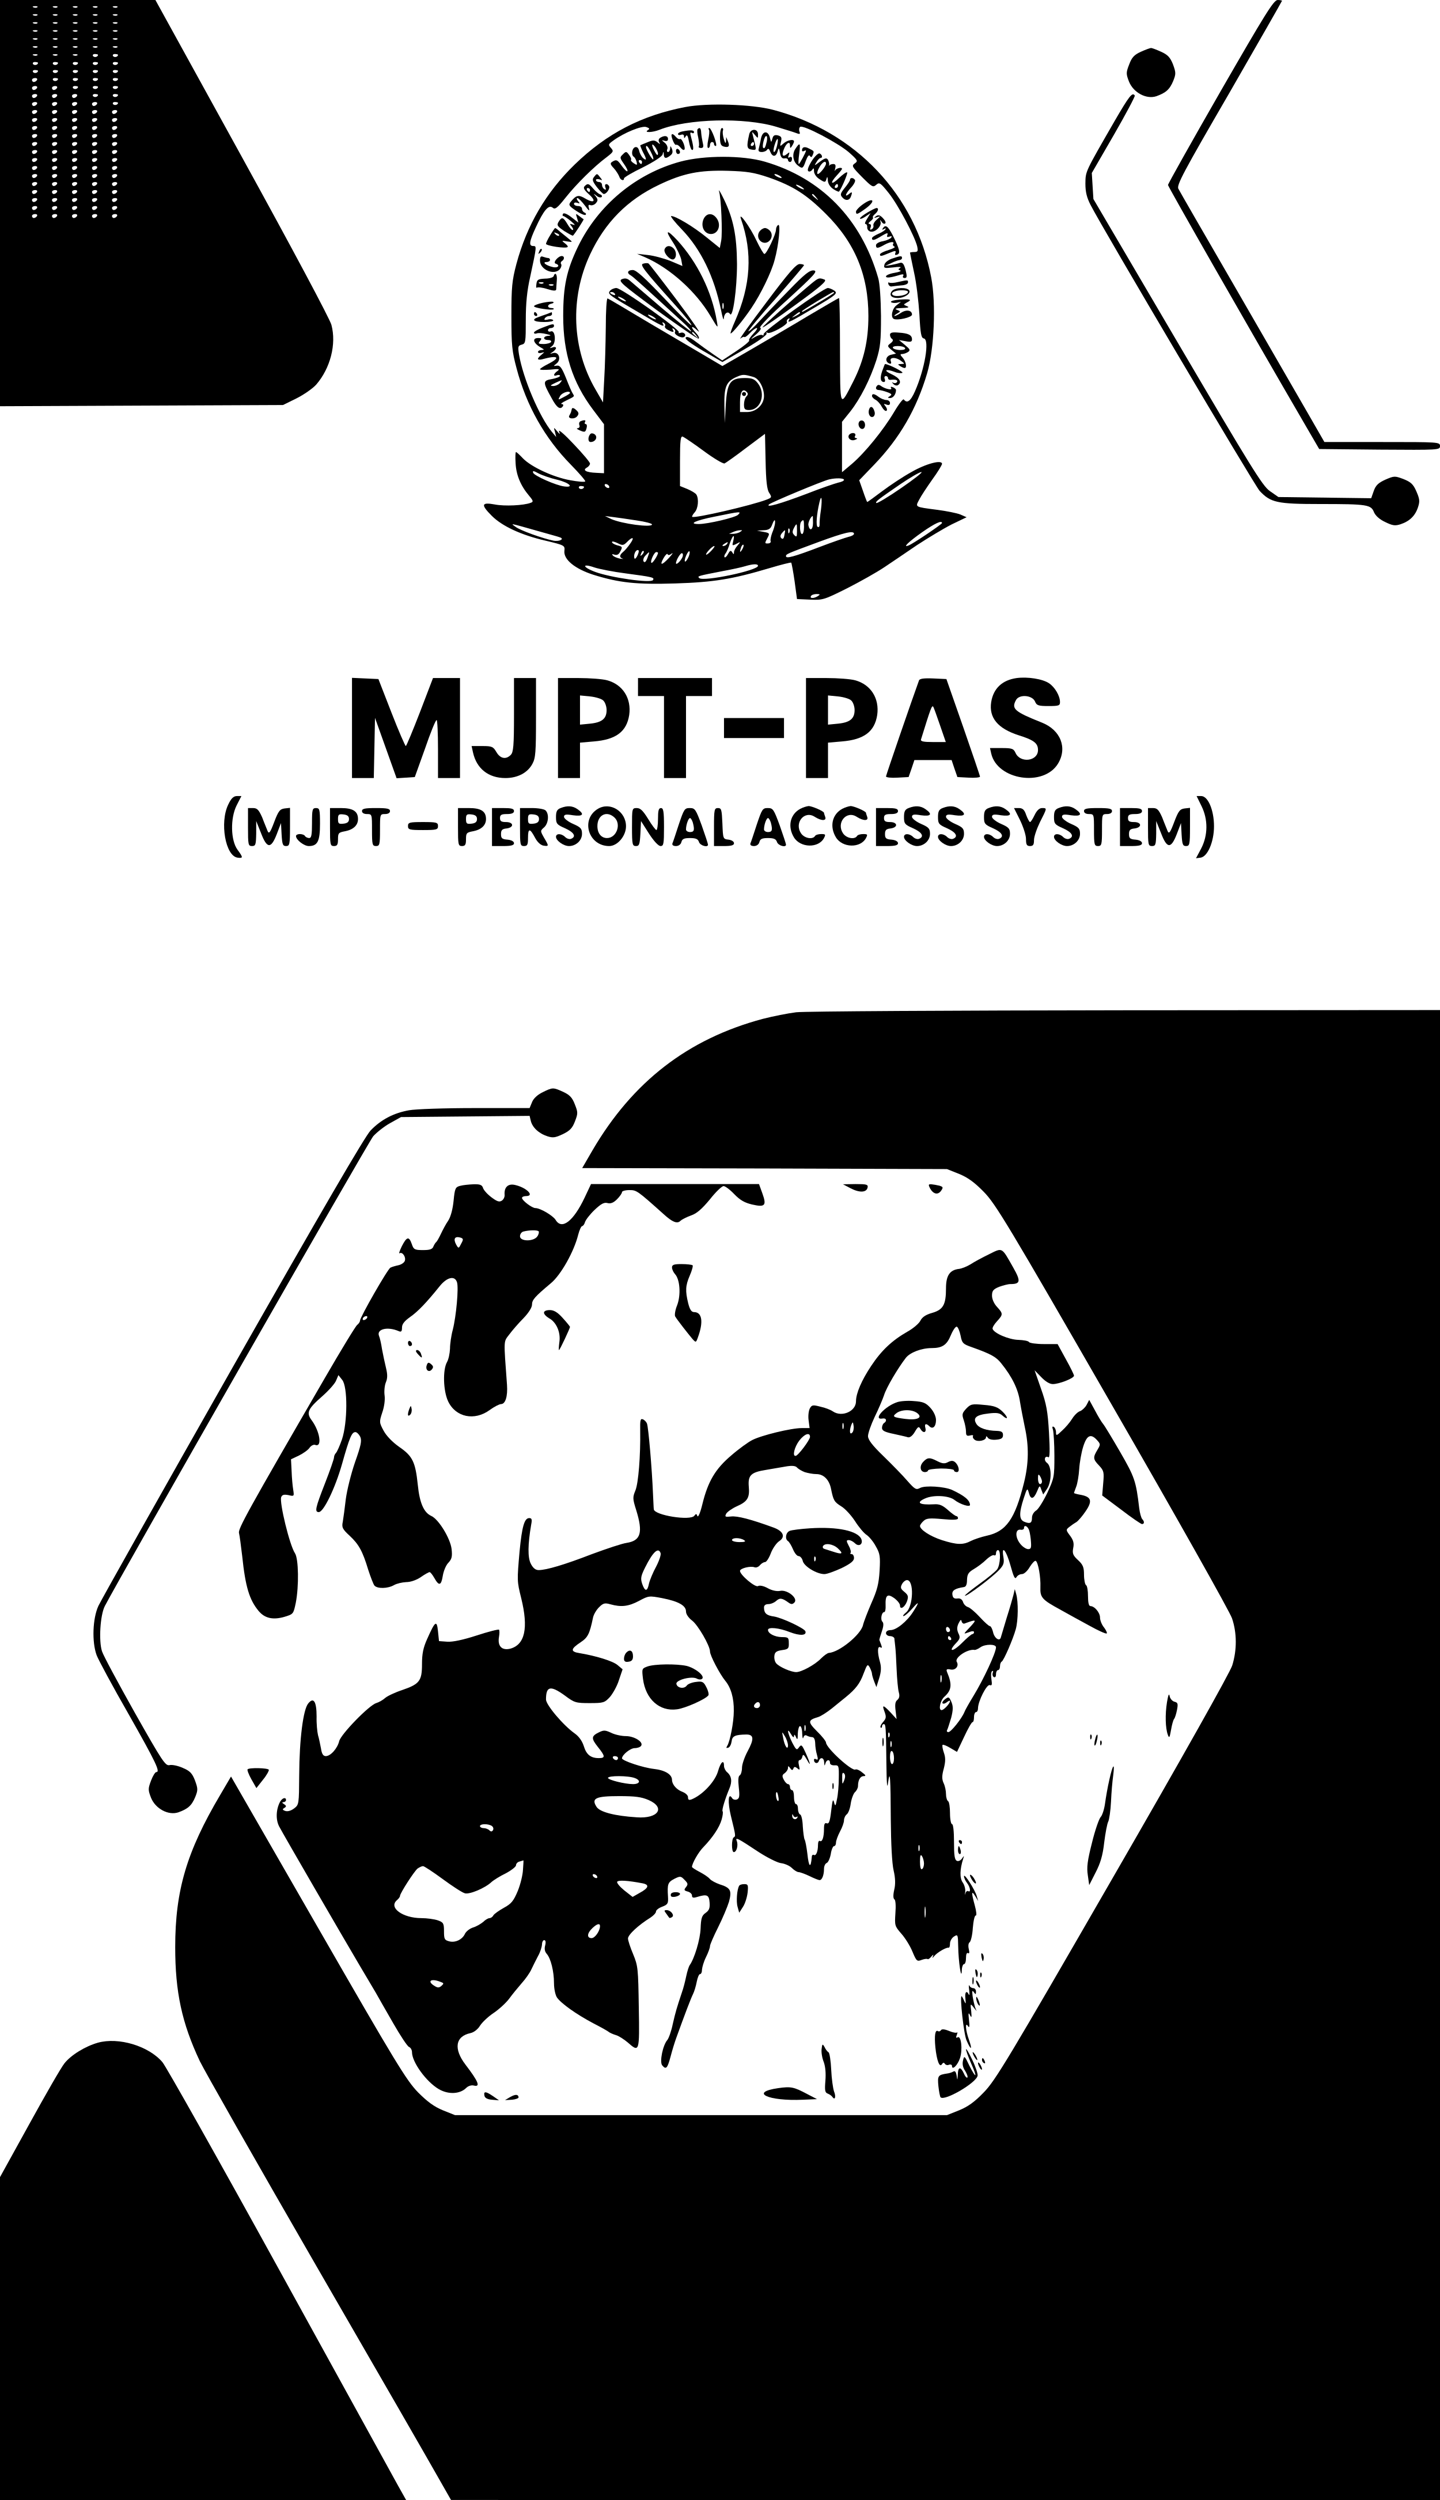 <?xml version="1.0" standalone="no"?>
<!DOCTYPE svg PUBLIC "-//W3C//DTD SVG 20010904//EN"
 "http://www.w3.org/TR/2001/REC-SVG-20010904/DTD/svg10.dtd">
<svg version="1.0" xmlns="http://www.w3.org/2000/svg"
 width="720pt" height="1250pt" viewBox="0 0 720 1250"
 preserveAspectRatio="xMidYMid meet">

<g transform="translate(0,1250) scale(0.1,-0.1)"
fill="#000000" stroke="none">
<path d="M0 11485 l0 -1016 708 3 707 3 67 33 c36 18 81 49 99 69 71 82 102
203 76 299 -8 30 -196 382 -447 838 l-433 786 -388 0 -389 0 0 -1015z m187
979 c-3 -3 -12 -4 -19 -1 -8 3 -5 6 6 6 11 1 17 -2 13 -5z m100 0 c-3 -3 -12
-4 -19 -1 -8 3 -5 6 6 6 11 1 17 -2 13 -5z m100 0 c-3 -3 -12 -4 -19 -1 -8 3
-5 6 6 6 11 1 17 -2 13 -5z m100 0 c-3 -3 -12 -4 -19 -1 -8 3 -5 6 6 6 11 1
17 -2 13 -5z m100 0 c-3 -3 -12 -4 -19 -1 -8 3 -5 6 6 6 11 1 17 -2 13 -5z
m-400 -40 c-3 -3 -12 -4 -19 -1 -8 3 -5 6 6 6 11 1 17 -2 13 -5z m100 0 c-3
-3 -12 -4 -19 -1 -8 3 -5 6 6 6 11 1 17 -2 13 -5z m100 0 c-3 -3 -12 -4 -19
-1 -8 3 -5 6 6 6 11 1 17 -2 13 -5z m100 0 c-3 -3 -12 -4 -19 -1 -8 3 -5 6 6
6 11 1 17 -2 13 -5z m100 0 c-3 -3 -12 -4 -19 -1 -8 3 -5 6 6 6 11 1 17 -2 13
-5z m-400 -40 c-3 -3 -12 -4 -19 -1 -8 3 -5 6 6 6 11 1 17 -2 13 -5z m100 0
c-3 -3 -12 -4 -19 -1 -8 3 -5 6 6 6 11 1 17 -2 13 -5z m100 0 c-3 -3 -12 -4
-19 -1 -8 3 -5 6 6 6 11 1 17 -2 13 -5z m100 0 c-3 -3 -12 -4 -19 -1 -8 3 -5
6 6 6 11 1 17 -2 13 -5z m100 0 c-3 -3 -12 -4 -19 -1 -8 3 -5 6 6 6 11 1 17
-2 13 -5z m-400 -40 c-3 -3 -12 -4 -19 -1 -8 3 -5 6 6 6 11 1 17 -2 13 -5z
m100 0 c-3 -3 -12 -4 -19 -1 -8 3 -5 6 6 6 11 1 17 -2 13 -5z m100 0 c-3 -3
-12 -4 -19 -1 -8 3 -5 6 6 6 11 1 17 -2 13 -5z m100 0 c-3 -3 -12 -4 -19 -1
-8 3 -5 6 6 6 11 1 17 -2 13 -5z m100 0 c-3 -3 -12 -4 -19 -1 -8 3 -5 6 6 6
11 1 17 -2 13 -5z m-400 -40 c-3 -3 -12 -4 -19 -1 -8 3 -5 6 6 6 11 1 17 -2
13 -5z m100 0 c-3 -3 -12 -4 -19 -1 -8 3 -5 6 6 6 11 1 17 -2 13 -5z m100 0
c-3 -3 -12 -4 -19 -1 -8 3 -5 6 6 6 11 1 17 -2 13 -5z m100 0 c-3 -3 -12 -4
-19 -1 -8 3 -5 6 6 6 11 1 17 -2 13 -5z m100 0 c-3 -3 -12 -4 -19 -1 -8 3 -5
6 6 6 11 1 17 -2 13 -5z m-400 -40 c-3 -3 -12 -4 -19 -1 -8 3 -5 6 6 6 11 1
17 -2 13 -5z m100 0 c-3 -3 -12 -4 -19 -1 -8 3 -5 6 6 6 11 1 17 -2 13 -5z
m100 0 c-3 -3 -12 -4 -19 -1 -8 3 -5 6 6 6 11 1 17 -2 13 -5z m100 0 c-3 -3
-12 -4 -19 -1 -8 3 -5 6 6 6 11 1 17 -2 13 -5z m100 0 c-3 -3 -12 -4 -19 -1
-8 3 -5 6 6 6 11 1 17 -2 13 -5z m-400 -40 c-3 -3 -12 -4 -19 -1 -8 3 -5 6 6
6 11 1 17 -2 13 -5z m100 0 c-3 -3 -12 -4 -19 -1 -8 3 -5 6 6 6 11 1 17 -2 13
-5z m100 0 c-3 -3 -12 -4 -19 -1 -8 3 -5 6 6 6 11 1 17 -2 13 -5z m103 2 c0
-11 -19 -15 -25 -6 -3 5 1 10 9 10 9 0 16 -2 16 -4z m100 0 c0 -11 -19 -15
-25 -6 -3 5 1 10 9 10 9 0 16 -2 16 -4z m-400 -40 c0 -11 -19 -15 -25 -6 -3 5
1 10 9 10 9 0 16 -2 16 -4z m100 0 c0 -11 -19 -15 -25 -6 -3 5 1 10 9 10 9 0
16 -2 16 -4z m100 0 c0 -11 -19 -15 -25 -6 -3 5 1 10 9 10 9 0 16 -2 16 -4z
m100 0 c0 -11 -19 -15 -25 -6 -3 5 1 10 9 10 9 0 16 -2 16 -4z m100 0 c0 -11
-19 -15 -25 -6 -3 5 1 10 9 10 9 0 16 -2 16 -4z m-400 -40 c0 -11 -19 -15 -25
-6 -3 5 1 10 9 10 9 0 16 -2 16 -4z m100 0 c0 -11 -19 -15 -25 -6 -3 5 1 10 9
10 9 0 16 -2 16 -4z m100 0 c0 -11 -19 -15 -25 -6 -3 5 1 10 9 10 9 0 16 -2
16 -4z m100 0 c0 -11 -19 -15 -25 -6 -3 5 1 10 9 10 9 0 16 -2 16 -4z m100 0
c0 -11 -19 -15 -25 -6 -3 5 1 10 9 10 9 0 16 -2 16 -4z m-405 -46 c-3 -5 -10
-10 -16 -10 -5 0 -9 5 -9 10 0 6 7 10 16 10 8 0 12 -4 9 -10z m105 6 c0 -11
-19 -15 -25 -6 -3 5 1 10 9 10 9 0 16 -2 16 -4z m100 0 c0 -11 -19 -15 -25 -6
-3 5 1 10 9 10 9 0 16 -2 16 -4z m100 0 c0 -11 -19 -15 -25 -6 -3 5 1 10 9 10
9 0 16 -2 16 -4z m100 0 c0 -11 -19 -15 -25 -6 -3 5 1 10 9 10 9 0 16 -2 16
-4z m-405 -46 c-3 -5 -10 -10 -16 -10 -5 0 -9 5 -9 10 0 6 7 10 16 10 8 0 12
-4 9 -10z m100 0 c-3 -5 -10 -10 -16 -10 -5 0 -9 5 -9 10 0 6 7 10 16 10 8 0
12 -4 9 -10z m105 6 c0 -11 -19 -15 -25 -6 -3 5 1 10 9 10 9 0 16 -2 16 -4z
m100 0 c0 -11 -19 -15 -25 -6 -3 5 1 10 9 10 9 0 16 -2 16 -4z m100 0 c0 -11
-19 -15 -25 -6 -3 5 1 10 9 10 9 0 16 -2 16 -4z m-405 -46 c-3 -5 -10 -10 -16
-10 -5 0 -9 5 -9 10 0 6 7 10 16 10 8 0 12 -4 9 -10z m100 0 c-3 -5 -10 -10
-16 -10 -5 0 -9 5 -9 10 0 6 7 10 16 10 8 0 12 -4 9 -10z m100 0 c-3 -5 -10
-10 -16 -10 -5 0 -9 5 -9 10 0 6 7 10 16 10 8 0 12 -4 9 -10z m105 6 c0 -11
-19 -15 -25 -6 -3 5 1 10 9 10 9 0 16 -2 16 -4z m100 0 c0 -11 -19 -15 -25 -6
-3 5 1 10 9 10 9 0 16 -2 16 -4z m-405 -46 c-3 -5 -10 -10 -16 -10 -5 0 -9 5
-9 10 0 6 7 10 16 10 8 0 12 -4 9 -10z m100 0 c-3 -5 -10 -10 -16 -10 -5 0 -9
5 -9 10 0 6 7 10 16 10 8 0 12 -4 9 -10z m100 0 c-3 -5 -10 -10 -16 -10 -5 0
-9 5 -9 10 0 6 7 10 16 10 8 0 12 -4 9 -10z m100 0 c-3 -5 -10 -10 -16 -10 -5
0 -9 5 -9 10 0 6 7 10 16 10 8 0 12 -4 9 -10z m105 6 c0 -11 -19 -15 -25 -6
-3 5 1 10 9 10 9 0 16 -2 16 -4z m-405 -46 c-3 -5 -10 -10 -16 -10 -5 0 -9 5
-9 10 0 6 7 10 16 10 8 0 12 -4 9 -10z m100 0 c-3 -5 -10 -10 -16 -10 -5 0 -9
5 -9 10 0 6 7 10 16 10 8 0 12 -4 9 -10z m100 0 c-3 -5 -10 -10 -16 -10 -5 0
-9 5 -9 10 0 6 7 10 16 10 8 0 12 -4 9 -10z m100 0 c-3 -5 -10 -10 -16 -10 -5
0 -9 5 -9 10 0 6 7 10 16 10 8 0 12 -4 9 -10z m100 0 c-3 -5 -10 -10 -16 -10
-5 0 -9 5 -9 10 0 6 7 10 16 10 8 0 12 -4 9 -10z m-400 -40 c-3 -5 -10 -10
-16 -10 -5 0 -9 5 -9 10 0 6 7 10 16 10 8 0 12 -4 9 -10z m100 0 c-3 -5 -10
-10 -16 -10 -5 0 -9 5 -9 10 0 6 7 10 16 10 8 0 12 -4 9 -10z m100 0 c-3 -5
-10 -10 -16 -10 -5 0 -9 5 -9 10 0 6 7 10 16 10 8 0 12 -4 9 -10z m100 0 c-3
-5 -10 -10 -16 -10 -5 0 -9 5 -9 10 0 6 7 10 16 10 8 0 12 -4 9 -10z m100 0
c-3 -5 -10 -10 -16 -10 -5 0 -9 5 -9 10 0 6 7 10 16 10 8 0 12 -4 9 -10z
m-400 -40 c-3 -5 -10 -10 -16 -10 -5 0 -9 5 -9 10 0 6 7 10 16 10 8 0 12 -4 9
-10z m100 0 c-3 -5 -10 -10 -16 -10 -5 0 -9 5 -9 10 0 6 7 10 16 10 8 0 12 -4
9 -10z m100 0 c-3 -5 -10 -10 -16 -10 -5 0 -9 5 -9 10 0 6 7 10 16 10 8 0 12
-4 9 -10z m100 0 c-3 -5 -10 -10 -16 -10 -5 0 -9 5 -9 10 0 6 7 10 16 10 8 0
12 -4 9 -10z m100 0 c-3 -5 -10 -10 -16 -10 -5 0 -9 5 -9 10 0 6 7 10 16 10 8
0 12 -4 9 -10z m-400 -40 c-3 -5 -10 -10 -16 -10 -5 0 -9 5 -9 10 0 6 7 10 16
10 8 0 12 -4 9 -10z m100 0 c-3 -5 -10 -10 -16 -10 -5 0 -9 5 -9 10 0 6 7 10
16 10 8 0 12 -4 9 -10z m100 0 c-3 -5 -10 -10 -16 -10 -5 0 -9 5 -9 10 0 6 7
10 16 10 8 0 12 -4 9 -10z m100 0 c-3 -5 -10 -10 -16 -10 -5 0 -9 5 -9 10 0 6
7 10 16 10 8 0 12 -4 9 -10z m100 0 c-3 -5 -10 -10 -16 -10 -5 0 -9 5 -9 10 0
6 7 10 16 10 8 0 12 -4 9 -10z m-400 -40 c-3 -5 -10 -10 -16 -10 -5 0 -9 5 -9
10 0 6 7 10 16 10 8 0 12 -4 9 -10z m100 0 c-3 -5 -10 -10 -16 -10 -5 0 -9 5
-9 10 0 6 7 10 16 10 8 0 12 -4 9 -10z m100 0 c-3 -5 -10 -10 -16 -10 -5 0 -9
5 -9 10 0 6 7 10 16 10 8 0 12 -4 9 -10z m100 0 c-3 -5 -10 -10 -16 -10 -5 0
-9 5 -9 10 0 6 7 10 16 10 8 0 12 -4 9 -10z m100 0 c-3 -5 -10 -10 -16 -10 -5
0 -9 5 -9 10 0 6 7 10 16 10 8 0 12 -4 9 -10z m-400 -40 c-3 -5 -10 -10 -16
-10 -5 0 -9 5 -9 10 0 6 7 10 16 10 8 0 12 -4 9 -10z m100 0 c-3 -5 -10 -10
-16 -10 -5 0 -9 5 -9 10 0 6 7 10 16 10 8 0 12 -4 9 -10z m100 0 c-3 -5 -10
-10 -16 -10 -5 0 -9 5 -9 10 0 6 7 10 16 10 8 0 12 -4 9 -10z m100 0 c-3 -5
-10 -10 -16 -10 -5 0 -9 5 -9 10 0 6 7 10 16 10 8 0 12 -4 9 -10z m100 0 c-3
-5 -10 -10 -16 -10 -5 0 -9 5 -9 10 0 6 7 10 16 10 8 0 12 -4 9 -10z m-400
-40 c-3 -5 -10 -10 -16 -10 -5 0 -9 5 -9 10 0 6 7 10 16 10 8 0 12 -4 9 -10z
m100 0 c-3 -5 -10 -10 -16 -10 -5 0 -9 5 -9 10 0 6 7 10 16 10 8 0 12 -4 9
-10z m100 0 c-3 -5 -10 -10 -16 -10 -5 0 -9 5 -9 10 0 6 7 10 16 10 8 0 12 -4
9 -10z m100 0 c-3 -5 -10 -10 -16 -10 -5 0 -9 5 -9 10 0 6 7 10 16 10 8 0 12
-4 9 -10z m100 0 c-3 -5 -10 -10 -16 -10 -5 0 -9 5 -9 10 0 6 7 10 16 10 8 0
12 -4 9 -10z m-400 -40 c-3 -5 -10 -10 -16 -10 -5 0 -9 5 -9 10 0 6 7 10 16
10 8 0 12 -4 9 -10z m100 0 c-3 -5 -10 -10 -16 -10 -5 0 -9 5 -9 10 0 6 7 10
16 10 8 0 12 -4 9 -10z m100 0 c-3 -5 -10 -10 -16 -10 -5 0 -9 5 -9 10 0 6 7
10 16 10 8 0 12 -4 9 -10z m100 0 c-3 -5 -10 -10 -16 -10 -5 0 -9 5 -9 10 0 6
7 10 16 10 8 0 12 -4 9 -10z m100 0 c-3 -5 -10 -10 -16 -10 -5 0 -9 5 -9 10 0
6 7 10 16 10 8 0 12 -4 9 -10z m-400 -40 c-3 -5 -10 -10 -16 -10 -5 0 -9 5 -9
10 0 6 7 10 16 10 8 0 12 -4 9 -10z m100 0 c-3 -5 -10 -10 -16 -10 -5 0 -9 5
-9 10 0 6 7 10 16 10 8 0 12 -4 9 -10z m100 0 c-3 -5 -10 -10 -16 -10 -5 0 -9
5 -9 10 0 6 7 10 16 10 8 0 12 -4 9 -10z m100 0 c-3 -5 -10 -10 -16 -10 -5 0
-9 5 -9 10 0 6 7 10 16 10 8 0 12 -4 9 -10z m100 0 c-3 -5 -10 -10 -16 -10 -5
0 -9 5 -9 10 0 6 7 10 16 10 8 0 12 -4 9 -10z m-400 -40 c-3 -5 -10 -10 -16
-10 -5 0 -9 5 -9 10 0 6 7 10 16 10 8 0 12 -4 9 -10z m100 0 c-3 -5 -10 -10
-16 -10 -5 0 -9 5 -9 10 0 6 7 10 16 10 8 0 12 -4 9 -10z m100 0 c-3 -5 -10
-10 -16 -10 -5 0 -9 5 -9 10 0 6 7 10 16 10 8 0 12 -4 9 -10z m100 0 c-3 -5
-10 -10 -16 -10 -5 0 -9 5 -9 10 0 6 7 10 16 10 8 0 12 -4 9 -10z m100 0 c-3
-5 -10 -10 -16 -10 -5 0 -9 5 -9 10 0 6 7 10 16 10 8 0 12 -4 9 -10z m-400
-40 c-3 -5 -10 -10 -16 -10 -5 0 -9 5 -9 10 0 6 7 10 16 10 8 0 12 -4 9 -10z
m100 0 c-3 -5 -10 -10 -16 -10 -5 0 -9 5 -9 10 0 6 7 10 16 10 8 0 12 -4 9
-10z m100 0 c-3 -5 -10 -10 -16 -10 -5 0 -9 5 -9 10 0 6 7 10 16 10 8 0 12 -4
9 -10z m100 0 c-3 -5 -10 -10 -16 -10 -5 0 -9 5 -9 10 0 6 7 10 16 10 8 0 12
-4 9 -10z m100 0 c-3 -5 -10 -10 -16 -10 -5 0 -9 5 -9 10 0 6 7 10 16 10 8 0
12 -4 9 -10z m-400 -40 c-3 -5 -10 -10 -16 -10 -5 0 -9 5 -9 10 0 6 7 10 16
10 8 0 12 -4 9 -10z m100 0 c-3 -5 -10 -10 -16 -10 -5 0 -9 5 -9 10 0 6 7 10
16 10 8 0 12 -4 9 -10z m100 0 c-3 -5 -10 -10 -16 -10 -5 0 -9 5 -9 10 0 6 7
10 16 10 8 0 12 -4 9 -10z m100 0 c-3 -5 -10 -10 -16 -10 -5 0 -9 5 -9 10 0 6
7 10 16 10 8 0 12 -4 9 -10z m100 0 c-3 -5 -10 -10 -16 -10 -5 0 -9 5 -9 10 0
6 7 10 16 10 8 0 12 -4 9 -10z m-400 -40 c-3 -5 -10 -10 -16 -10 -5 0 -9 5 -9
10 0 6 7 10 16 10 8 0 12 -4 9 -10z m100 0 c-3 -5 -10 -10 -16 -10 -5 0 -9 5
-9 10 0 6 7 10 16 10 8 0 12 -4 9 -10z m100 0 c-3 -5 -10 -10 -16 -10 -5 0 -9
5 -9 10 0 6 7 10 16 10 8 0 12 -4 9 -10z m100 0 c-3 -5 -10 -10 -16 -10 -5 0
-9 5 -9 10 0 6 7 10 16 10 8 0 12 -4 9 -10z m100 0 c-3 -5 -10 -10 -16 -10 -5
0 -9 5 -9 10 0 6 7 10 16 10 8 0 12 -4 9 -10z m-400 -40 c-3 -5 -10 -10 -16
-10 -5 0 -9 5 -9 10 0 6 7 10 16 10 8 0 12 -4 9 -10z m100 0 c-3 -5 -10 -10
-16 -10 -5 0 -9 5 -9 10 0 6 7 10 16 10 8 0 12 -4 9 -10z m100 0 c-3 -5 -10
-10 -16 -10 -5 0 -9 5 -9 10 0 6 7 10 16 10 8 0 12 -4 9 -10z m100 0 c-3 -5
-10 -10 -16 -10 -5 0 -9 5 -9 10 0 6 7 10 16 10 8 0 12 -4 9 -10z m100 0 c-3
-5 -10 -10 -16 -10 -5 0 -9 5 -9 10 0 6 7 10 16 10 8 0 12 -4 9 -10z"/>
<path d="M6102 12042 c-144 -251 -262 -461 -262 -467 0 -8 393 -696 692 -1210
l64 -110 302 -3 c297 -2 302 -2 302 18 0 20 -6 20 -289 20 l-289 0 -88 153
c-48 83 -210 364 -359 622 -150 259 -277 479 -283 491 -10 18 23 80 254 478
145 252 264 460 264 462 0 2 -10 4 -22 4 -20 -1 -63 -71 -286 -458z"/>
<path d="M5704 12241 c-33 -15 -45 -28 -58 -63 -16 -41 -16 -47 -1 -86 22 -55
87 -90 137 -73 47 17 66 33 84 76 14 35 14 42 -1 83 -14 35 -26 48 -59 63 -22
10 -45 19 -51 19 -5 0 -29 -9 -51 -19z"/>
<path d="M5572 11893 c-148 -257 -144 -248 -145 -311 0 -42 7 -70 26 -107 59
-116 820 -1402 845 -1429 55 -59 87 -66 303 -66 236 0 254 -3 269 -41 8 -18
28 -36 56 -49 37 -18 49 -20 77 -11 45 15 73 42 87 85 10 30 8 42 -8 79 -16
37 -28 47 -65 62 -43 16 -46 16 -90 -3 -35 -16 -48 -28 -58 -56 l-13 -37 -232
3 -232 3 -43 30 c-37 26 -94 119 -462 745 l-420 715 -4 65 -4 65 110 190 c60
104 107 193 105 197 -12 19 -27 0 -102 -129z"/>
<path d="M3427 11965 c-219 -42 -393 -132 -554 -288 -143 -139 -239 -303 -291
-497 -22 -83 -25 -116 -25 -260 0 -146 3 -176 26 -262 49 -186 141 -349 272
-482 42 -43 74 -80 71 -83 -3 -4 -37 -1 -75 6 -84 15 -194 66 -236 109 -16 17
-32 32 -35 32 -3 0 -4 -25 -2 -56 3 -59 25 -112 67 -162 22 -26 23 -31 8 -36
-34 -13 -130 -18 -180 -8 -66 12 -70 -1 -14 -57 52 -52 147 -96 268 -124 96
-23 98 -24 95 -51 -5 -43 52 -90 146 -120 129 -40 214 -49 409 -43 191 6 284
21 472 77 57 17 105 29 107 27 2 -2 10 -44 17 -93 l12 -89 66 -3 c63 -3 71 0
185 57 65 33 148 80 184 104 36 24 110 74 164 111 55 36 133 83 174 104 l75
36 -32 14 c-18 7 -69 17 -114 23 -115 15 -111 13 -91 51 9 18 39 63 65 100 27
37 49 73 49 79 0 22 -80 1 -153 -41 -40 -22 -105 -65 -145 -95 -40 -30 -74
-55 -76 -55 -1 0 -11 25 -21 55 l-19 54 75 78 c127 132 212 278 265 458 35
121 45 346 20 478 -78 413 -377 729 -791 838 -106 28 -327 35 -438 14z m455
-99 c47 -14 94 -29 104 -33 13 -5 16 -3 11 10 -3 9 -1 19 4 23 17 10 188 -80
243 -127 45 -40 47 -44 30 -56 -17 -12 -14 -17 36 -68 50 -50 55 -53 71 -39
16 14 21 11 64 -43 46 -58 129 -215 141 -265 5 -24 3 -28 -15 -28 -12 0 -21
-2 -21 -3 0 -2 9 -46 20 -98 12 -52 23 -147 27 -211 5 -96 9 -118 22 -120 30
-6 5 -153 -44 -264 -22 -50 -40 -63 -56 -41 -3 5 -25 -23 -48 -62 -54 -91
-146 -204 -210 -259 l-51 -43 0 126 0 126 41 51 c51 65 100 162 131 258 20 65
23 95 23 220 -1 88 -6 163 -14 190 -85 296 -285 500 -568 582 -110 32 -302 32
-421 0 -222 -60 -411 -217 -512 -425 -57 -118 -74 -198 -74 -347 0 -186 46
-331 149 -468 l55 -73 0 -123 0 -122 -39 2 c-50 2 -70 13 -47 26 9 5 16 14 16
21 -1 7 -37 50 -81 96 -44 47 -77 76 -74 65 6 -18 6 -18 -10 1 -17 20 -17 20
-10 -5 l6 -25 -21 25 c-63 76 -145 269 -165 388 -6 39 -5 44 14 49 19 5 20 12
20 123 0 84 6 146 22 216 33 154 33 154 15 154 -23 0 -20 22 13 93 39 85 64
115 84 99 12 -11 23 -3 65 50 53 67 143 156 205 202 35 27 36 30 22 46 -15 17
-14 19 14 39 53 38 139 73 162 66 17 -6 19 -9 8 -16 -21 -13 23 -12 58 2 142
56 426 63 585 15z m-39 -253 c123 -43 189 -85 287 -183 145 -144 212 -306 212
-510 0 -124 -23 -223 -75 -326 -69 -135 -66 -141 -67 154 0 144 -2 262 -5 262
-2 0 -71 -40 -152 -88 -81 -49 -212 -125 -289 -170 l-142 -82 -83 49 c-46 27
-174 102 -284 167 -110 66 -203 121 -207 122 -5 2 -9 -63 -9 -145 -1 -81 -4
-199 -8 -261 l-6 -114 -37 64 c-119 204 -129 458 -28 675 75 161 187 274 345
349 121 58 202 74 345 70 96 -3 129 -8 203 -33z m57 7 c8 -5 11 -10 5 -10 -5
0 -17 5 -25 10 -8 5 -10 10 -5 10 6 0 17 -5 25 -10z m120 -66 c0 -2 -9 0 -20
6 -11 6 -20 13 -20 16 0 2 9 0 20 -6 11 -6 20 -13 20 -16z m61 -41 c13 -16 12
-17 -3 -4 -17 13 -22 21 -14 21 2 0 10 -8 17 -17z m-313 -898 c27 -8 52 -53
52 -95 0 -43 -39 -80 -85 -80 l-35 0 0 49 c0 51 13 72 33 52 8 -8 8 -14 -1
-23 -7 -7 -12 -25 -12 -40 0 -23 4 -28 25 -28 59 0 86 81 44 134 -16 21 -29
26 -64 26 -73 0 -89 -21 -96 -132 l-5 -93 -2 85 c-2 96 9 123 62 146 30 13 36
13 84 -1z m78 -579 c14 -22 13 -24 -13 -34 -75 -29 -361 -95 -372 -86 -2 2 3
12 12 22 18 19 22 68 9 89 -4 7 -24 19 -45 28 l-37 15 0 126 c0 103 3 125 14
121 7 -3 55 -35 105 -72 50 -37 97 -65 104 -62 6 3 55 37 107 77 l95 71 3
-136 c2 -101 7 -143 18 -159z m-1058 65 c60 -15 84 -40 33 -33 -41 5 -149 53
-155 68 -4 12 1 11 27 -3 17 -9 60 -24 95 -32z m1718 -41 c-65 -45 -121 -78
-124 -75 -7 6 6 16 121 95 49 33 95 60 104 60 9 0 -37 -36 -101 -80z m-286 41
c0 -5 -13 -11 -29 -14 -16 -4 -87 -28 -158 -56 -132 -50 -206 -71 -188 -53 10
10 264 116 300 125 34 8 75 7 75 -2z m-1175 -31 c3 -5 2 -10 -4 -10 -5 0 -13
5 -16 10 -3 6 -2 10 4 10 5 0 13 -4 16 -10z m-125 -4 c0 -11 -19 -15 -25 -6
-3 5 1 10 9 10 9 0 16 -2 16 -4z m1185 -113 c-5 -32 -8 -66 -7 -76 0 -10 -4
-15 -10 -11 -9 6 -5 62 9 122 10 43 15 21 8 -35z m-415 -27 c-15 -14 -151 -46
-196 -46 -55 0 -17 18 79 37 132 27 135 27 117 9z m-507 -28 c42 -6 77 -15 77
-20 0 -17 -150 3 -204 27 l-31 15 40 -5 c22 -3 75 -10 118 -17z m882 -13 c0
-35 -17 -43 -23 -11 -3 13 13 46 22 46 0 0 1 -16 1 -35z m-190 -2 c-1 -10 -7
-31 -14 -47 -6 -16 -10 -35 -8 -41 3 -6 -3 -12 -13 -12 -16 -1 -17 1 -4 25 14
26 13 27 -19 33 l-32 6 33 2 c25 1 35 7 42 26 11 29 17 32 15 8z m145 -18 c0
-19 -4 -35 -10 -35 -11 0 -14 53 -3 63 11 12 13 8 13 -28z m690 20 c0 -6 -145
-104 -167 -112 -32 -13 -2 17 69 67 63 44 98 60 98 45z m-2020 -40 c52 -15
101 -28 108 -31 27 -8 0 -23 -31 -17 -54 11 -166 51 -189 69 -27 19 -33 20
112 -21z m1295 0 c0 -29 -2 -32 -13 -21 -11 11 -11 18 -3 35 15 28 16 27 16
-14z m-38 -7 c-3 -8 -6 -5 -6 6 -1 11 2 17 5 13 3 -3 4 -12 1 -19z m-247 2
c-8 -5 -24 -9 -35 -9 l-20 0 20 9 c11 5 27 9 35 9 13 1 13 0 0 -9z m222 -16
c-3 -17 -8 -22 -15 -15 -7 7 -6 15 3 26 17 20 18 19 12 -11z m348 7 c0 -5 -12
-12 -27 -15 -16 -4 -80 -26 -143 -50 -131 -50 -170 -60 -170 -47 0 11 3 12
165 72 128 47 175 58 175 40z m-604 -37 c-6 -23 -5 -24 16 -13 22 12 22 11 6
-8 -10 -11 -18 -26 -18 -34 0 -12 -2 -12 -9 0 -7 11 -11 9 -21 -9 -6 -12 -14
-19 -17 -16 -3 3 -1 11 4 18 6 7 16 30 22 51 14 42 27 51 17 11z m-515 -12
c-11 -16 -27 -35 -36 -42 -18 -15 -19 -27 -2 -33 6 -2 1 -2 -13 0 -14 3 -29 9
-35 15 -7 8 -5 9 7 5 12 -4 21 0 28 13 14 26 13 27 -15 34 -14 4 -25 11 -25
16 0 5 12 2 27 -5 25 -13 30 -13 48 5 29 30 39 24 16 -8z m484 -2 c-3 -5 -12
-10 -18 -10 -7 0 -6 4 3 10 19 12 23 12 15 0z m76 -27 c-12 -20 -14 -14 -5 12
4 9 9 14 11 11 3 -2 0 -13 -6 -23z m-154 -6 c-12 -13 -24 -22 -26 -20 -6 4 30
43 40 43 5 0 -2 -10 -14 -23z m-369 -23 c-7 -15 -14 -21 -16 -15 -5 16 5 41
17 41 7 0 6 -10 -1 -26z m23 3 c-10 -9 -11 -8 -5 6 3 10 9 15 12 12 3 -3 0
-11 -7 -18z m229 -17 c-16 -31 -23 -18 -8 15 7 15 14 23 16 17 2 -6 -2 -21 -8
-32z m-203 0 c-7 -19 -14 -25 -19 -17 -4 6 0 20 9 29 22 24 23 23 10 -12z m53
26 c0 -12 -28 -55 -33 -50 -7 8 14 54 25 54 4 0 8 -2 8 -4z m68 -4 c10 7 4 -2
-12 -20 -37 -40 -50 -41 -28 -2 9 16 19 25 20 19 3 -6 10 -5 20 3z m52 -22
c-10 -19 -30 -36 -30 -26 0 16 24 55 31 50 5 -3 5 -14 -1 -24z m-280 -77 c135
-18 143 -20 135 -33 -10 -17 -212 12 -290 41 -64 24 -66 44 -3 22 24 -8 95
-22 158 -30z m660 38 c0 -23 -274 -81 -294 -61 -10 10 -9 10 119 35 44 8 94
19 110 24 40 12 65 13 65 2z m300 -151 c-20 -13 -43 -13 -35 0 3 6 16 10 28
10 18 0 19 -2 7 -10z"/>
<path d="M3488 11854 c-3 -3 -2 -21 3 -41 4 -20 6 -41 3 -45 -3 -4 2 -8 11 -8
11 0 14 6 9 25 -3 14 -7 36 -8 50 -1 24 -7 31 -18 19z"/>
<path d="M3545 11851 c3 -6 1 -28 -4 -50 -5 -24 -5 -41 0 -41 5 0 9 7 9 15 0
8 5 15 10 15 6 0 10 -4 10 -10 0 -5 4 -10 9 -10 5 0 1 20 -8 45 -9 25 -20 45
-24 45 -5 0 -6 -4 -2 -9z"/>
<path d="M3600 11816 c0 -35 4 -45 20 -49 24 -6 30 2 19 28 l-8 20 -1 -20 c-1
-15 -4 -12 -11 10 -5 17 -7 36 -4 43 2 6 0 12 -5 12 -6 0 -10 -20 -10 -44z"/>
<path d="M3413 11843 c-13 -2 -23 -8 -23 -13 0 -5 7 -7 15 -4 9 4 15 0 15 -7
0 -12 2 -12 9 0 6 10 11 1 16 -28 4 -22 11 -41 16 -41 9 0 6 22 -8 74 -3 12
-1 16 6 12 6 -4 11 -2 11 3 0 11 -16 12 -57 4z"/>
<path d="M3746 11828 c-14 -61 -12 -73 13 -76 25 -4 25 -5 6 68 -6 24 -6 24 9
6 16 -19 16 -19 16 2 0 31 -38 30 -44 0z m24 -48 c0 -5 -5 -10 -11 -10 -5 0
-7 5 -4 10 3 6 8 10 11 10 2 0 4 -4 4 -10z"/>
<path d="M3805 11808 c-3 -18 -9 -41 -11 -50 -4 -13 0 -18 15 -18 11 0 23 5
27 12 5 7 10 4 15 -10 11 -28 29 -28 37 1 6 20 7 20 12 -8 4 -21 11 -29 23
-27 9 2 17 -2 17 -8 0 -5 5 -10 10 -10 6 0 10 7 10 16 0 9 -5 12 -12 8 -8 -5
-9 -2 -4 11 5 15 4 16 -9 5 -21 -17 -28 -8 -16 23 12 32 31 44 31 20 0 -15 2
-16 10 -3 5 8 10 18 10 23 0 13 -33 7 -52 -10 -19 -17 -19 -16 -13 8 5 21 2
27 -15 32 -17 4 -24 0 -28 -16 -6 -21 -6 -21 -12 3 -9 39 -37 37 -45 -2z m29
-15 c-7 -31 -12 -38 -18 -32 -7 7 6 59 15 59 5 0 6 -12 3 -27z m51 -22 c-4
-17 -10 -31 -15 -31 -4 0 -3 16 3 35 13 42 22 39 12 -4z"/>
<path d="M3363 11801 c6 -17 14 -28 18 -25 4 2 12 -3 19 -11 20 -25 30 -17 19
15 -6 16 -14 28 -19 25 -4 -3 -13 2 -20 10 -20 24 -29 17 -17 -14z"/>
<path d="M3301 11811 c-8 -5 -10 -14 -5 -22 6 -12 5 -12 -9 0 -14 11 -23 11
-49 0 -18 -7 -34 -14 -36 -15 -2 -1 4 -16 12 -33 20 -37 20 -47 2 -32 -8 7
-17 23 -20 36 -4 16 -11 22 -21 19 -16 -7 -20 -39 -6 -48 5 -3 11 -14 14 -25
4 -17 2 -18 -13 -8 -10 6 -17 14 -15 18 3 3 -2 15 -10 25 -13 18 -15 18 -31 2
-16 -15 -15 -18 6 -48 12 -17 20 -33 17 -36 -3 -3 -15 9 -27 25 -23 33 -28 35
-49 22 -11 -7 -10 -13 8 -32 11 -12 23 -31 27 -41 5 -18 24 -26 24 -10 0 5 42
30 94 55 54 27 97 55 99 65 4 16 5 16 6 0 1 -21 11 -23 33 -5 11 8 13 18 8 32
-7 17 -9 17 -9 3 -1 -10 -5 -18 -11 -18 -5 0 -7 7 -3 15 3 9 -3 23 -13 31 -17
14 -17 15 -1 10 11 -3 17 0 17 9 0 17 -18 19 -39 6z m-11 -80 c-1 -10 -6 -7
-15 9 -19 33 -18 50 0 26 8 -11 15 -27 15 -35z m-35 8 c9 -17 14 -33 11 -36
-4 -4 -36 49 -36 62 0 13 11 2 25 -26z m-45 -49 c0 -5 -2 -10 -4 -10 -3 0 -8
5 -11 10 -3 6 -1 10 4 10 6 0 11 -4 11 -10z"/>
<path d="M3977 11756 c-18 -27 -12 -64 12 -83 23 -18 26 -17 40 23 9 24 16 32
21 24 5 -8 9 -7 14 6 7 19 8 18 -20 32 -21 11 -34 7 -34 -10 0 -5 5 -6 10 -3
6 3 10 4 10 2 0 -8 -32 -67 -36 -67 -3 0 -2 23 2 50 7 56 4 61 -19 26z"/>
<path d="M3380 11746 c0 -9 5 -16 10 -16 6 0 10 4 10 9 0 6 -4 13 -10 16 -5 3
-10 -1 -10 -9z"/>
<path d="M4058 11694 c-17 -28 -23 -46 -16 -50 5 -4 14 0 19 7 7 11 9 9 9 -7
0 -12 11 -29 25 -38 30 -20 32 -20 38 2 3 11 5 8 6 -9 1 -17 11 -33 27 -44 14
-9 27 -15 29 -13 12 14 45 91 41 96 -4 3 -22 -10 -41 -28 -40 -39 -48 -27 -10
14 14 15 25 29 25 32 0 10 -29 3 -34 -8 -3 -7 -3 -3 0 10 4 15 1 22 -9 22 -9
0 -17 -3 -20 -7 -2 -5 -3 -3 -1 3 1 6 -2 17 -6 25 -7 11 -15 9 -40 -9 -29 -22
-30 -22 -18 -3 7 12 16 21 20 21 13 0 9 17 -4 23 -7 2 -25 -15 -40 -39z m72
-12 c0 -13 -31 -52 -41 -52 -5 0 -3 14 6 30 14 28 35 41 35 22z m60 -112 c0
-5 -5 -10 -11 -10 -5 0 -7 5 -4 10 3 6 8 10 11 10 2 0 4 -4 4 -10z"/>
<path d="M2970 11615 c-10 -12 -8 -21 14 -50 15 -19 31 -35 35 -35 14 0 33 29
26 40 -10 16 -25 11 -18 -7 4 -11 3 -14 -5 -9 -7 4 -12 14 -12 22 0 8 -7 14
-15 14 -8 0 -15 4 -15 10 0 5 8 6 18 3 15 -6 15 -5 3 10 -16 21 -16 21 -31 2z"/>
<path d="M4250 11601 c0 -5 -12 -23 -26 -40 -21 -26 -24 -34 -14 -46 16 -20
36 -19 44 1 9 24 7 28 -9 14 -25 -20 -17 3 11 33 14 15 22 32 19 37 -8 13 -25
13 -25 1z"/>
<path d="M2923 11569 c-8 -8 -2 -19 20 -39 40 -35 29 -49 -16 -23 -35 21 -46
18 -75 -18 -10 -14 -6 -20 29 -43 22 -15 44 -24 47 -20 4 4 1 9 -5 11 -7 3
-13 11 -13 19 0 8 -9 14 -20 14 -11 0 -20 5 -20 11 0 6 7 8 16 5 14 -5 15 -4
4 9 -7 8 -8 15 -3 15 5 0 22 -17 37 -37 19 -26 26 -31 21 -16 -5 17 -3 22 8
17 7 -2 20 2 27 11 10 12 10 18 -1 33 -13 15 -12 16 4 3 9 -8 21 -10 25 -6 4
4 1 10 -7 13 -7 2 -23 15 -34 28 -23 27 -28 29 -44 13z m27 -19 c0 -5 -2 -10
-4 -10 -3 0 -8 5 -11 10 -3 6 -1 10 4 10 6 0 11 -4 11 -10z"/>
<path d="M4318 11481 c-21 -14 -37 -32 -38 -38 0 -18 5 -17 49 15 50 37 40 58
-11 23z"/>
<path d="M4338 11438 c-21 -12 -38 -26 -38 -30 0 -5 12 -1 27 9 l26 18 -17
-28 c-10 -15 -14 -27 -8 -27 5 0 9 -8 8 -17 0 -10 7 -19 17 -21 23 -5 55 27
50 48 -4 13 -3 13 6 0 5 -8 13 -11 17 -7 5 4 -1 16 -12 27 -14 15 -23 17 -34
9 -12 -9 -11 -10 5 -5 19 6 19 6 -1 -12 -11 -9 -19 -23 -17 -29 2 -6 -1 -15
-8 -19 -9 -5 -10 -2 -6 9 4 10 1 17 -6 17 -7 1 -5 6 5 14 10 7 15 15 13 18 -3
3 1 11 10 18 16 13 20 30 8 30 -5 0 -25 -10 -45 -22z"/>
<path d="M2815 11431 c-3 -6 -3 -11 2 -11 4 -1 22 -12 38 -26 20 -17 24 -22
10 -17 -18 6 -18 5 -6 -10 7 -9 9 -17 4 -17 -5 0 -17 14 -26 30 -21 35 -28 37
-44 11 -10 -17 -7 -22 28 -46 23 -14 42 -25 44 -23 10 10 56 81 53 82 -2 1
-12 8 -22 16 -18 14 -18 13 -11 -9 l7 -24 -35 27 c-22 17 -38 23 -42 17z"/>
<path d="M4414 11358 c-5 -7 -3 -8 6 -3 8 5 11 4 7 -2 -4 -6 -20 -16 -37 -23
-16 -7 -30 -16 -30 -21 0 -14 12 -11 49 12 26 15 32 17 28 5 -4 -11 -1 -13 10
-9 11 4 14 2 9 -5 -4 -6 -22 -14 -41 -18 -20 -3 -35 -12 -35 -20 0 -17 8 -17
40 1 28 16 54 20 46 6 -4 -5 0 -11 6 -14 7 -2 -6 -10 -29 -17 -24 -7 -43 -17
-43 -22 0 -11 5 -10 46 7 31 13 35 13 31 0 -4 -9 -1 -12 9 -8 17 6 13 26 -22
96 -25 48 -37 56 -50 35z"/>
<path d="M2751 11324 c-12 -19 -21 -39 -21 -43 0 -10 100 -25 108 -16 3 3 -3
11 -14 19 -17 13 -16 14 11 9 29 -4 29 -4 10 12 -11 9 -30 25 -43 35 -12 11
-24 20 -26 20 -2 0 -13 -16 -25 -36z m44 -2 c-3 -3 -11 0 -18 7 -9 10 -8 11 6
5 10 -3 15 -9 12 -12z"/>
<path d="M2696 11243 c-6 -14 -5 -15 5 -6 7 7 10 15 7 18 -3 3 -9 -2 -12 -12z"/>
<path d="M2700 11197 c0 -46 72 -76 100 -42 6 8 9 19 6 24 -4 5 -2 12 4 16 13
8 13 25 -1 25 -18 0 -46 -33 -31 -38 25 -8 12 -24 -15 -17 -34 8 -54 25 -30
25 9 0 17 5 17 10 0 6 -4 10 -9 10 -5 0 -16 3 -25 6 -12 5 -16 0 -16 -19z"/>
<path d="M4460 11207 c-20 -7 -36 -20 -38 -31 -4 -17 0 -18 44 -13 29 4 43 3
35 -2 -11 -7 -11 -9 0 -13 8 -3 -5 -8 -28 -12 -24 -4 -43 -12 -43 -18 0 -9 22
-7 74 9 12 3 16 1 12 -6 -4 -6 -1 -11 7 -11 12 0 13 7 5 40 -8 30 -15 39 -27
36 -9 -3 -29 -8 -46 -11 l-30 -5 30 14 c17 9 36 15 43 16 6 0 12 5 12 10 0 12
-6 12 -50 -3z"/>
<path d="M2768 11119 c-2 -6 -21 -12 -43 -12 -35 -2 -40 -5 -43 -27 -2 -14 -1
-22 3 -18 4 3 27 1 51 -7 32 -10 44 -10 45 -2 0 7 2 27 3 45 3 30 -8 45 -16
21z m-51 -35 c-3 -3 -12 -4 -19 -1 -8 3 -5 6 6 6 11 1 17 -2 13 -5z m50 -10
c-3 -3 -12 -4 -19 -1 -8 3 -5 6 6 6 11 1 17 -2 13 -5z"/>
<path d="M4490 11090 c-19 -5 -39 -6 -44 -3 -5 3 -6 0 -4 -8 3 -8 11 -13 17
-11 6 1 27 3 46 5 20 1 35 7 35 15 0 13 0 13 -50 2z"/>
<path d="M4460 11045 c-16 -20 -4 -35 29 -35 33 0 67 23 57 38 -10 17 -71 15
-86 -3z m80 -4 c0 -11 -25 -21 -56 -21 -25 0 -33 15 -11 23 21 9 67 7 67 -2z"/>
<path d="M4497 11002 c-26 -2 -45 -7 -42 -12 3 -4 15 -6 28 -4 l22 5 -22 -17
c-22 -16 -31 -58 -15 -68 17 -10 92 7 92 21 0 22 -28 27 -55 9 -13 -9 -28 -16
-32 -16 -4 0 1 6 12 12 19 11 19 11 0 19 -14 5 -7 8 25 9 32 1 39 4 25 9 -19
8 -19 8 0 19 27 14 18 18 -38 14z"/>
<path d="M2713 10986 c-24 -5 -43 -13 -43 -17 0 -9 90 -22 98 -15 3 3 -2 6
-11 6 -22 0 -22 18 1 22 9 2 13 6 7 9 -5 2 -29 0 -52 -5z"/>
<path d="M2670 10930 c0 -5 5 -10 11 -10 5 0 7 5 4 10 -3 6 -8 10 -11 10 -2 0
-4 -4 -4 -10z"/>
<path d="M2735 10930 c-11 -4 -30 -10 -42 -15 -39 -13 -25 -25 28 -25 27 0 48
4 45 9 -3 5 -16 7 -28 3 -14 -3 -19 -2 -14 6 4 7 14 12 22 12 8 0 14 5 14 10
0 6 -1 10 -2 9 -2 -1 -12 -4 -23 -9z"/>
<path d="M2713 10862 c-24 -9 -43 -20 -43 -25 0 -5 6 -7 13 -4 8 3 29 2 48 -3
24 -5 27 -8 12 -9 -29 -1 -30 -21 -2 -21 11 0 17 -4 14 -10 -3 -5 -20 -10 -37
-10 -26 0 -29 2 -18 15 10 13 9 15 -9 15 -32 0 -25 -26 14 -48 17 -10 18 -11
3 -12 -10 0 -18 -4 -18 -10 0 -5 8 -7 18 -4 16 5 16 5 0 -9 -10 -8 -18 -17
-18 -21 0 -4 8 -5 18 -3 82 23 99 11 32 -23 -22 -11 -40 -23 -40 -26 0 -4 23
-4 52 -2 43 5 49 3 35 -7 -21 -15 -22 -29 -2 -21 8 3 15 1 15 -3 0 -5 -18 -12
-40 -16 -47 -8 -47 -15 -1 -97 25 -47 43 -59 56 -38 3 6 0 10 -7 10 -7 0 3 8
22 17 45 22 43 20 34 35 -5 7 -20 42 -34 78 -21 52 -30 64 -46 62 -18 -3 -18
-3 -2 10 26 19 13 61 -16 53 -18 -5 -19 -5 -3 5 9 6 17 15 17 20 0 5 -8 7 -17
3 -17 -5 -17 -5 -1 8 20 18 14 81 -8 72 -8 -3 -14 0 -14 6 0 6 7 11 15 11 8 0
15 5 15 10 0 13 -6 12 -57 -8z m87 -277 c-7 -8 -22 -15 -34 -15 -17 1 -16 3 9
15 39 18 40 18 25 0z m50 -50 c0 -2 -14 -12 -31 -20 -30 -16 -30 -16 -19 4 9
18 50 31 50 16z"/>
<path d="M4450 10826 c0 -8 5 -18 11 -21 6 -5 4 -12 -8 -21 -17 -13 -17 -15 4
-33 l23 -19 -26 -6 c-26 -7 -31 -35 -6 -44 7 -2 10 2 6 12 -8 21 25 22 52 1
19 -14 19 -14 -1 -15 -17 0 -17 -2 -5 -10 8 -5 18 -10 23 -10 13 0 7 33 -10
52 -13 14 -13 18 -2 18 8 0 21 5 29 10 13 9 10 14 -15 35 l-30 25 33 -6 c25
-5 32 -3 32 9 0 22 -18 31 -67 34 -32 3 -43 0 -43 -11z m75 -66 c4 -6 -6 -10
-24 -10 -16 0 -33 5 -36 10 -4 6 6 10 24 10 16 0 33 -4 36 -10z"/>
<path d="M4411 10645 c-12 -34 -9 -55 9 -55 5 0 7 7 4 15 -4 8 -1 15 5 15 6 0
11 -5 11 -10 0 -6 6 -10 13 -9 25 3 38 -1 32 -11 -4 -6 -12 -7 -18 -4 -9 5 -9
4 0 -6 6 -7 16 -9 22 -6 22 14 10 36 -31 55 -44 20 -30 29 17 11 15 -6 31 -7
37 -4 7 5 -71 44 -87 44 -1 0 -7 -16 -14 -35z"/>
<path d="M4387 10573 c-12 -11 -8 -23 7 -23 8 0 27 -5 43 -11 22 -8 24 -12 13
-19 -13 -8 -13 -10 1 -10 15 0 29 19 29 40 0 4 -7 11 -16 14 -9 4 -13 2 -8 -5
7 -12 -33 -3 -52 12 -6 5 -14 6 -17 2z"/>
<path d="M4360 10520 c0 -5 8 -14 18 -19 10 -5 24 -21 31 -35 8 -14 18 -23 23
-20 5 3 3 13 -4 22 -11 13 -10 15 5 9 11 -4 17 -2 17 8 0 8 -8 15 -18 15 -10
0 -27 7 -38 15 -22 17 -34 19 -34 5z"/>
<path d="M4346 10455 c-8 -21 3 -45 19 -39 7 3 11 14 8 25 -7 26 -20 32 -27
14z"/>
<path d="M2859 10455 c-1 -3 -2 -8 -3 -12 -1 -5 -5 -13 -9 -20 -11 -17 26 -21
39 -4 9 11 8 18 -2 28 -13 13 -23 17 -25 8z"/>
<path d="M2903 10394 c-7 -3 -9 -12 -6 -20 3 -8 -1 -14 -8 -15 -8 0 -5 -4 6
-9 29 -13 32 -12 38 10 3 11 1 20 -5 20 -5 0 -6 5 -3 10 6 10 -2 12 -22 4z"/>
<path d="M4296 10391 c-10 -15 4 -40 19 -35 15 6 13 36 -2 41 -6 2 -14 0 -17
-6z"/>
<path d="M2954 10332 c-15 -12 -16 -42 -1 -42 23 0 37 23 22 37 -6 6 -16 8
-21 5z"/>
<path d="M4251 10331 c-21 -14 0 -40 24 -30 11 4 14 8 7 8 -7 1 -11 5 -7 10 8
14 -8 21 -24 12z"/>
<path d="M3595 11545 c11 -35 18 -211 11 -248 l-7 -37 -67 54 c-65 53 -154
106 -176 106 -6 0 18 -31 54 -68 95 -99 161 -236 195 -401 7 -36 13 -56 14
-44 1 26 20 40 31 23 14 -23 35 125 35 250 -1 141 -18 227 -66 325 -16 33 -27
51 -24 40z m22 -587 c-3 -7 -5 -2 -5 12 0 14 2 19 5 13 2 -7 2 -19 0 -25z"/>
<path d="M3518 11405 c-16 -36 3 -75 37 -75 35 0 52 43 30 76 -20 31 -52 31
-67 -1z"/>
<path d="M3705 11405 c59 -169 49 -331 -30 -511 -14 -31 -24 -59 -22 -61 5 -4
63 66 104 127 46 68 100 178 116 240 21 75 31 184 18 175 -6 -3 -11 -14 -11
-23 0 -23 -47 -122 -58 -122 -4 0 -22 30 -40 68 -30 65 -92 151 -77 107z"/>
<path d="M3802 11348 c-18 -18 -14 -46 7 -58 34 -18 67 30 39 58 -7 7 -17 12
-23 12 -6 0 -16 -5 -23 -12z"/>
<path d="M3365 11288 c19 -29 37 -68 41 -85 l6 -33 -59 25 c-33 13 -84 27
-114 30 l-54 6 40 -17 c124 -54 255 -171 328 -295 38 -63 38 -64 31 -24 -25
148 -97 293 -197 403 -54 58 -64 53 -22 -10z"/>
<path d="M3323 11254 c-7 -19 30 -59 46 -50 15 9 14 39 -1 54 -17 17 -37 15
-45 -4z"/>
<path d="M3217 11182 c-20 -4 -2 -28 156 -204 49 -54 87 -101 84 -104 -2 -3
-64 58 -137 136 -98 103 -139 140 -156 140 -26 0 -32 -15 -10 -27 12 -7 62
-52 258 -232 27 -24 46 -46 44 -48 -2 -3 -69 51 -148 118 -78 67 -151 129
-160 137 -13 11 -24 12 -39 6 -19 -9 1 -26 177 -156 110 -80 203 -144 207
-141 5 3 -1 15 -12 27 -33 35 -24 43 10 10 17 -16 -30 53 -105 153 -76 101
-140 184 -144 186 -4 2 -15 2 -25 -1z m264 -359 c13 -16 12 -17 -3 -4 -17 13
-22 21 -14 21 2 0 10 -8 17 -17z"/>
<path d="M3831 10987 c-80 -106 -138 -186 -129 -180 8 7 17 11 20 8 2 -3 15 6
28 20 13 14 28 25 34 25 5 0 -2 -13 -17 -28 -15 -16 -25 -31 -21 -34 3 -4 -26
-28 -64 -53 l-71 -47 -48 33 c-26 18 -65 46 -86 62 -26 20 -42 26 -48 20 -7
-7 22 -29 86 -67 l97 -56 114 66 c66 38 111 70 107 77 -3 6 -1 7 5 3 14 -8
104 42 97 54 -3 5 0 12 6 16 8 4 9 3 5 -4 -13 -21 2 -14 125 59 109 64 118 72
102 85 -10 7 -25 14 -34 14 -22 0 -325 -218 -321 -231 1 -6 -2 -8 -7 -4 -6 3
-23 -2 -38 -11 -23 -14 -22 -11 6 13 22 19 30 32 22 34 -8 3 54 67 140 144
133 122 149 140 128 143 -20 2 -45 -17 -125 -100 -56 -57 -122 -127 -149 -156
-26 -29 -50 -50 -53 -48 -2 3 59 77 137 164 77 88 141 163 141 166 0 3 -10 6
-22 6 -18 -1 -56 -45 -167 -193z m339 49 c0 -2 -33 -23 -72 -46 -93 -55 -88
-52 -88 -46 0 5 150 96 157 96 2 0 3 -2 3 -4z m-170 -101 c0 -2 -10 -9 -22
-15 -22 -11 -22 -10 -4 4 21 17 26 19 26 11z"/>
<path d="M4058 11083 c-97 -81 -248 -216 -245 -220 3 -2 77 49 166 114 125 91
157 119 144 125 -27 10 -29 10 -65 -19z"/>
<path d="M3050 11046 c-13 -17 -9 -19 162 -119 99 -59 114 -65 102 -45 -4 7
-3 8 5 4 6 -4 9 -11 6 -16 -3 -5 3 -14 14 -19 26 -14 34 -14 25 1 -4 7 -3 8 5
4 6 -4 9 -11 6 -16 -7 -12 32 -33 45 -25 15 9 0 27 -17 21 -8 -3 -12 -2 -9 3
8 12 -287 221 -312 221 -11 0 -25 -6 -32 -14z m25 -16 c3 -6 -1 -7 -9 -4 -18
7 -21 14 -7 14 6 0 13 -4 16 -10z m55 -36 c0 -2 -9 0 -20 6 -11 6 -20 13 -20
16 0 2 9 0 20 -6 11 -6 20 -13 20 -16z m150 -90 c0 -2 -9 0 -20 6 -11 6 -20
13 -20 16 0 2 9 0 20 -6 11 -6 20 -13 20 -16z"/>
<path d="M3710 10530 c0 -5 5 -10 10 -10 6 0 10 5 10 10 0 6 -4 10 -10 10 -5
0 -10 -4 -10 -10z"/>
<path d="M5084 9110 c-73 -10 -117 -52 -128 -120 -12 -78 32 -132 137 -166 77
-24 97 -40 97 -74 0 -56 -88 -67 -112 -15 -10 22 -17 25 -70 25 l-58 0 6 -27
c30 -133 262 -169 334 -51 48 79 13 168 -80 205 -138 55 -154 69 -130 113 16
30 81 25 95 -7 8 -20 17 -23 67 -23 52 0 58 2 58 20 0 31 -26 75 -55 94 -33
22 -107 33 -161 26z"/>
<path d="M1760 8860 l0 -250 55 0 54 0 3 150 3 151 54 -151 54 -151 46 3 45 3
51 142 c27 79 53 143 58 143 4 0 7 -65 7 -145 l0 -145 55 0 55 0 0 250 0 250
-68 0 -67 0 -65 -170 c-36 -93 -68 -170 -71 -170 -3 0 -36 75 -72 168 l-65
167 -66 3 -66 3 0 -251z"/>
<path d="M2570 8926 c0 -154 -3 -187 -16 -200 -24 -25 -53 -19 -72 14 -16 27
-22 30 -70 30 l-54 0 7 -32 c18 -81 77 -128 162 -128 61 0 111 26 135 71 16
29 18 59 18 231 l0 198 -55 0 -55 0 0 -184z"/>
<path d="M2790 8860 l0 -250 55 0 55 0 0 89 0 88 69 6 c111 9 164 49 177 132
12 83 -32 153 -111 174 -22 6 -86 11 -142 11 l-103 0 0 -250z m227 137 c9 -9
16 -30 16 -47 0 -43 -23 -62 -82 -68 l-51 -5 0 73 0 73 51 -5 c28 -3 58 -12
66 -21z"/>
<path d="M3190 9065 l0 -45 65 0 65 0 0 -205 0 -205 55 0 55 0 0 205 0 205 65
0 65 0 0 45 0 45 -185 0 -185 0 0 -45z"/>
<path d="M4030 8860 l0 -250 55 0 55 0 0 89 0 88 69 6 c111 9 164 49 177 132
12 83 -32 153 -111 174 -22 6 -86 11 -142 11 l-103 0 0 -250z m227 137 c9 -9
16 -30 16 -47 0 -43 -23 -62 -82 -68 l-51 -5 0 73 0 73 51 -5 c28 -3 58 -12
66 -21z"/>
<path d="M4595 9098 c-34 -93 -165 -474 -165 -480 0 -5 26 -8 57 -6 l56 3 15
43 14 42 93 0 93 0 14 -42 15 -43 56 -3 c31 -2 57 1 57 5 0 4 -38 116 -84 248
l-84 240 -66 3 c-47 2 -68 -1 -71 -10z m104 -221 l30 -87 -64 0 c-47 0 -63 3
-60 13 49 158 54 171 61 164 2 -2 17 -43 33 -90z"/>
<path d="M3620 8860 l0 -50 150 0 150 0 0 50 0 50 -150 0 -150 0 0 -50z"/>
<path d="M1141 8477 c-43 -89 -14 -257 47 -265 28 -4 28 1 0 39 -35 47 -37
158 -5 222 l24 47 -22 0 c-17 0 -29 -11 -44 -43z"/>
<path d="M6007 8471 c34 -68 33 -147 -1 -213 l-26 -49 23 3 c35 5 67 79 67
157 0 81 -30 151 -64 151 l-23 0 24 -49z"/>
<path d="M2803 8460 c-18 -7 -23 -17 -23 -45 0 -33 4 -38 45 -56 45 -20 58
-42 30 -53 -8 -3 -21 1 -29 9 -19 19 -46 19 -46 1 0 -19 38 -46 65 -46 35 0
65 28 65 61 0 26 -6 33 -45 50 -25 11 -45 27 -45 35 0 12 9 14 45 8 50 -7 59
5 23 30 -25 18 -52 19 -85 6z"/>
<path d="M2991 8457 c-90 -52 -50 -187 55 -187 41 0 84 50 84 99 0 74 -78 123
-139 88z m81 -44 c36 -33 11 -103 -37 -103 -29 0 -48 24 -48 60 0 55 46 79 85
43z"/>
<path d="M4001 8456 c-51 -28 -64 -89 -31 -143 32 -52 122 -55 150 -3 9 18 8
20 -14 20 -14 0 -28 -4 -31 -10 -12 -19 -54 -11 -70 14 -35 53 18 116 69 82
33 -21 60 -21 52 0 -3 9 -6 17 -6 20 0 8 -60 34 -77 34 -10 -1 -29 -7 -42 -14z"/>
<path d="M4211 8456 c-51 -28 -64 -89 -31 -143 32 -52 122 -55 150 -3 9 18 8
20 -14 20 -14 0 -28 -4 -31 -10 -12 -19 -54 -11 -70 14 -35 53 18 116 69 82
33 -21 60 -21 52 0 -3 9 -6 17 -6 20 0 8 -60 34 -77 34 -10 -1 -29 -7 -42 -14z"/>
<path d="M4543 8460 c-18 -7 -23 -17 -23 -45 0 -33 4 -38 45 -56 45 -20 58
-42 30 -53 -8 -3 -21 1 -29 9 -19 19 -46 19 -46 1 0 -19 38 -46 65 -46 35 0
65 28 65 61 0 26 -6 33 -45 50 -25 11 -45 27 -45 35 0 12 9 14 45 8 50 -7 59
5 23 30 -25 18 -52 19 -85 6z"/>
<path d="M4713 8460 c-18 -7 -23 -17 -23 -45 0 -33 4 -38 45 -56 45 -20 58
-42 30 -53 -8 -3 -21 1 -29 9 -19 19 -46 19 -46 1 0 -19 38 -46 65 -46 35 0
65 28 65 61 0 26 -6 33 -45 50 -25 11 -45 27 -45 35 0 12 9 14 45 8 50 -7 59
5 23 30 -25 18 -52 19 -85 6z"/>
<path d="M4943 8460 c-18 -7 -23 -17 -23 -45 0 -33 4 -38 45 -56 45 -20 58
-42 30 -53 -8 -3 -21 1 -29 9 -19 19 -46 19 -46 1 0 -19 38 -46 65 -46 35 0
65 28 65 61 0 26 -6 33 -45 50 -25 11 -45 27 -45 35 0 12 9 14 45 8 50 -7 59
5 23 30 -25 18 -52 19 -85 6z"/>
<path d="M5293 8460 c-18 -7 -23 -17 -23 -45 0 -33 4 -38 45 -56 45 -20 58
-42 30 -53 -8 -3 -21 1 -29 9 -19 19 -46 19 -46 1 0 -19 38 -46 65 -46 35 0
65 28 65 61 0 26 -6 33 -45 50 -25 11 -45 27 -45 35 0 12 9 14 45 8 50 -7 59
5 23 30 -25 18 -52 19 -85 6z"/>
<path d="M1240 8365 c0 -88 1 -95 20 -95 18 0 20 7 21 63 l0 62 24 -60 c30
-79 50 -80 79 -5 l21 55 3 -57 c3 -50 6 -58 22 -58 18 0 20 7 20 96 l0 95 -27
-3 c-23 -3 -31 -12 -52 -68 -20 -53 -26 -61 -33 -45 -4 11 -17 41 -27 68 -17
38 -25 47 -46 47 l-25 0 0 -95z"/>
<path d="M1560 8385 c0 -59 -3 -75 -14 -75 -8 0 -18 5 -21 10 -3 6 -15 10 -26
10 -10 0 -19 -4 -19 -10 0 -19 40 -50 64 -50 44 0 56 24 56 111 0 72 -2 79
-20 79 -18 0 -20 -7 -20 -75z"/>
<path d="M1650 8365 c0 -88 1 -95 20 -95 16 0 20 7 20 34 0 31 3 34 35 40 42
8 65 30 65 61 0 39 -25 55 -86 55 l-54 0 0 -95z m95 40 c0 -14 -8 -21 -27 -23
-24 -3 -28 0 -28 23 0 23 4 26 28 23 19 -2 27 -9 27 -23z"/>
<path d="M1810 8445 c0 -9 9 -15 25 -15 25 0 25 -1 25 -80 0 -73 2 -80 20 -80
18 0 20 7 20 80 0 79 0 80 25 80 16 0 25 6 25 15 0 12 -14 15 -70 15 -56 0
-70 -3 -70 -15z"/>
<path d="M2290 8365 c0 -88 1 -95 20 -95 16 0 20 7 20 34 0 31 3 34 35 40 42
8 65 30 65 61 0 39 -25 55 -86 55 l-54 0 0 -95z m95 40 c0 -14 -8 -21 -27 -23
-24 -3 -28 0 -28 23 0 23 4 26 28 23 19 -2 27 -9 27 -23z"/>
<path d="M2460 8365 l0 -95 55 0 c41 0 55 4 55 14 0 9 -12 16 -32 18 -28 2
-33 7 -33 28 0 20 6 26 28 28 38 5 36 32 -3 32 -23 0 -30 4 -30 20 0 16 7 20
35 20 24 0 35 5 35 15 0 12 -13 15 -55 15 l-55 0 0 -95z"/>
<path d="M2600 8365 c0 -88 1 -95 20 -95 17 0 20 7 20 40 0 50 9 51 35 2 12
-23 29 -38 43 -40 27 -4 27 -2 2 40 -19 34 -19 34 0 51 22 19 27 66 8 85 -7 7
-38 12 -70 12 l-58 0 0 -95z m95 40 c0 -14 -8 -21 -27 -23 -24 -3 -28 0 -28
23 0 23 4 26 28 23 19 -2 27 -9 27 -23z"/>
<path d="M3160 8365 c0 -88 2 -95 20 -95 16 0 19 8 22 62 l3 63 40 -63 c24
-37 47 -62 58 -62 15 0 17 11 17 95 0 78 -3 95 -15 95 -12 0 -15 -13 -15 -55
0 -30 -4 -55 -8 -55 -4 0 -23 25 -41 55 -26 42 -39 55 -57 55 -24 0 -24 -2
-24 -95z"/>
<path d="M3394 8378 c-15 -46 -29 -89 -32 -95 -2 -8 4 -13 18 -13 13 0 24 8
27 20 4 16 14 20 43 20 30 0 40 -5 45 -20 6 -18 45 -29 45 -13 0 4 -14 47 -31
95 -30 82 -34 88 -60 88 -26 0 -29 -5 -55 -82z m70 10 c10 -38 7 -48 -14 -48
-11 0 -20 6 -20 13 0 23 12 57 20 57 4 0 10 -10 14 -22z"/>
<path d="M3570 8365 l0 -95 50 0 c37 0 50 4 50 14 0 9 -12 16 -27 18 -28 3
-28 4 -31 81 -3 69 -5 77 -22 77 -18 0 -20 -7 -20 -95z"/>
<path d="M3784 8378 c-15 -46 -29 -89 -32 -95 -2 -8 4 -13 18 -13 13 0 24 8
27 20 4 16 14 20 43 20 30 0 40 -5 45 -20 6 -18 45 -29 45 -13 0 4 -14 47 -31
95 -30 82 -34 88 -60 88 -26 0 -29 -5 -55 -82z m70 10 c10 -38 7 -48 -14 -48
-11 0 -20 6 -20 13 0 23 12 57 20 57 4 0 10 -10 14 -22z"/>
<path d="M4380 8365 l0 -95 55 0 c41 0 55 4 55 14 0 9 -12 16 -32 18 -28 2
-33 7 -33 28 0 20 6 26 28 28 38 5 36 32 -3 32 -23 0 -30 4 -30 20 0 16 7 20
35 20 24 0 35 5 35 15 0 12 -13 15 -55 15 l-55 0 0 -95z"/>
<path d="M5100 8400 c16 -33 30 -75 30 -95 0 -28 4 -35 20 -35 16 0 20 7 20
30 0 17 14 57 30 90 36 71 36 70 10 70 -13 0 -26 -12 -37 -35 -9 -19 -19 -35
-23 -35 -3 0 -12 16 -19 35 -9 27 -18 35 -37 35 l-24 0 30 -60z"/>
<path d="M5420 8445 c0 -9 9 -15 25 -15 25 0 25 -1 25 -80 0 -73 2 -80 20 -80
18 0 20 7 20 80 0 79 0 80 25 80 16 0 25 6 25 15 0 12 -14 15 -70 15 -56 0
-70 -3 -70 -15z"/>
<path d="M5600 8365 l0 -95 55 0 c41 0 55 4 55 14 0 9 -12 16 -32 18 -28 2
-33 7 -33 28 0 20 6 26 28 28 38 5 36 32 -3 32 -23 0 -30 4 -30 20 0 16 7 20
35 20 24 0 35 5 35 15 0 12 -13 15 -55 15 l-55 0 0 -95z"/>
<path d="M5740 8365 c0 -88 1 -95 20 -95 18 0 20 7 21 63 l0 62 24 -60 c30
-79 50 -80 79 -5 l21 55 3 -57 c3 -50 6 -58 22 -58 18 0 20 7 20 96 l0 95 -27
-3 c-23 -3 -31 -12 -52 -68 -20 -53 -26 -61 -33 -45 -4 11 -17 41 -27 68 -17
38 -25 47 -46 47 l-25 0 0 -95z"/>
<path d="M2040 8370 c0 -18 7 -20 75 -20 68 0 75 2 75 20 0 18 -7 20 -75 20
-68 0 -75 -2 -75 -20z"/>
<path d="M3981 7439 c-41 -5 -116 -20 -167 -33 -374 -100 -651 -314 -852 -658
l-51 -88 912 -2 912 -3 60 -24 c44 -18 77 -42 124 -90 59 -60 121 -163 643
-1070 319 -553 588 -1031 598 -1062 25 -73 25 -160 1 -236 -11 -35 -248 -457
-598 -1063 -522 -905 -586 -1012 -644 -1071 -47 -49 -80 -72 -124 -90 l-60
-24 -1230 0 -1230 0 -60 24 c-44 18 -77 42 -125 90 -58 60 -109 143 -500 823
l-435 756 -54 -92 c-168 -284 -225 -478 -225 -761 0 -224 33 -379 123 -570 21
-44 284 -507 586 -1030 302 -522 576 -998 609 -1057 l61 -107 2473 -1 2472 0
0 3725 0 3725 -1572 -1 c-865 -1 -1606 -5 -1647 -10z"/>
<path d="M2713 7039 c-25 -12 -46 -31 -53 -50 l-12 -29 -272 0 c-154 0 -298
-5 -331 -11 -78 -14 -140 -47 -192 -101 -28 -29 -244 -400 -689 -1183 -356
-627 -658 -1164 -672 -1194 -29 -63 -33 -180 -9 -246 8 -22 80 -156 161 -297
137 -242 159 -288 137 -288 -5 0 -17 -19 -26 -43 -15 -40 -15 -46 0 -85 22
-55 87 -90 137 -73 47 17 66 33 84 76 14 35 14 42 -1 83 -14 36 -25 48 -61 63
-24 11 -54 17 -66 14 -21 -5 -36 18 -174 262 -83 148 -157 285 -164 307 -17
52 -9 181 14 226 69 134 1317 2319 1342 2349 18 20 56 50 85 66 l54 30 321 3
322 3 6 -25 c8 -33 40 -63 83 -77 28 -9 40 -7 78 11 35 17 47 30 60 64 15 39
15 45 -1 85 -13 34 -26 47 -58 62 -51 23 -52 23 -103 -2z"/>
<path d="M2300 6571 c-23 -6 -26 -13 -32 -74 -4 -41 -14 -80 -27 -100 -12 -17
-28 -48 -37 -67 -9 -19 -19 -37 -23 -40 -4 -3 -10 -13 -14 -22 -5 -14 -18 -18
-52 -18 -42 0 -47 3 -56 30 -14 40 -25 38 -50 -11 -11 -23 -16 -38 -11 -35 14
9 33 -19 26 -38 -3 -9 -18 -19 -33 -22 -14 -3 -32 -8 -39 -12 -14 -7 -152
-248 -152 -265 0 -5 -6 -15 -14 -21 -8 -6 -81 -126 -162 -266 -389 -671 -435
-755 -429 -775 3 -11 10 -63 16 -115 16 -154 36 -218 81 -273 31 -38 72 -47
129 -31 46 14 46 14 58 71 16 83 14 219 -4 247 -27 40 -79 255 -69 281 5 12
14 14 36 10 29 -7 29 -6 24 27 -3 18 -7 60 -8 93 l-3 59 40 19 c22 11 46 28
53 39 8 11 21 17 28 14 36 -14 24 68 -19 125 -26 36 -18 55 54 118 33 29 65
65 70 80 l11 26 19 -24 c28 -34 27 -213 -1 -297 -11 -32 -25 -63 -30 -68 -6
-6 -10 -16 -10 -23 0 -7 -20 -65 -45 -129 -48 -123 -53 -144 -31 -144 24 0 82
120 116 240 38 135 49 160 67 160 7 0 18 -11 24 -23 9 -20 4 -43 -26 -128 -20
-58 -40 -139 -46 -184 -5 -44 -12 -95 -15 -113 -6 -28 -2 -37 34 -70 46 -43
65 -77 93 -170 12 -37 26 -73 31 -79 14 -17 67 -16 98 2 14 8 41 14 61 15 22
0 51 10 73 25 20 14 40 25 44 25 4 0 15 -14 24 -30 23 -41 34 -38 42 12 4 24
16 53 28 65 17 18 20 31 16 68 -6 53 -65 150 -102 166 -37 17 -58 65 -67 155
-12 115 -26 144 -93 190 -34 24 -64 55 -78 81 -22 41 -22 44 -7 90 10 28 15
64 12 86 -3 20 0 50 6 65 9 21 9 40 1 73 -6 24 -15 67 -20 94 -4 28 -11 57
-15 66 -13 34 42 48 98 24 13 -6 17 -2 17 18 0 17 12 32 40 52 39 27 83 73
148 154 37 46 76 55 87 20 9 -28 -4 -170 -21 -237 -8 -29 -14 -72 -14 -95 -1
-23 -7 -53 -15 -67 -22 -39 -19 -145 6 -197 38 -79 131 -98 207 -43 23 17 49
30 57 30 22 0 34 38 30 96 -17 233 -18 213 12 253 15 20 46 56 70 80 26 27 43
54 43 68 0 24 13 39 94 107 50 41 116 158 137 243 6 23 15 43 20 43 4 0 11 9
14 20 4 12 25 39 48 61 32 30 47 39 65 34 16 -4 30 2 47 19 14 14 25 30 25 36
0 5 16 10 37 10 36 0 39 -2 173 -122 42 -38 66 -48 82 -32 7 7 31 19 53 27 29
10 54 32 94 80 29 37 60 67 69 67 8 0 32 -18 53 -40 29 -30 51 -43 89 -52 65
-15 74 -6 52 55 l-17 47 -420 0 -420 0 -32 -68 c-56 -118 -114 -163 -145 -111
-14 22 -77 59 -101 59 -17 0 -67 38 -67 51 0 5 9 9 20 9 46 0 1 44 -57 56 -34
7 -53 -13 -50 -50 1 -10 -5 -23 -14 -29 -13 -8 -24 -4 -52 17 -20 15 -39 36
-42 47 -5 15 -15 19 -48 18 -23 -1 -53 -4 -67 -8z m393 -227 c3 -3 1 -15 -6
-25 -17 -27 -87 -27 -87 0 0 11 8 22 18 24 27 7 68 8 75 1z m-385 -58 c-15
-30 -15 -30 -28 -7 -14 27 -6 41 20 34 16 -4 18 -9 8 -27z m-473 -376 c-3 -5
-11 -10 -16 -10 -6 0 -7 5 -4 10 3 6 11 10 16 10 6 0 7 -4 4 -10z"/>
<path d="M4253 6559 c44 -23 80 -22 85 4 3 15 -5 17 -60 17 l-63 -1 38 -20z"/>
<path d="M4650 6559 c16 -29 39 -35 55 -13 12 17 11 20 -8 26 -12 3 -30 6 -40
7 -15 1 -16 -2 -7 -20z"/>
<path d="M4945 6229 c-33 -16 -74 -38 -92 -50 -18 -11 -43 -21 -57 -23 -47 -5
-66 -33 -66 -97 0 -82 -14 -107 -69 -123 -32 -9 -50 -21 -59 -39 -7 -14 -36
-39 -65 -55 -77 -44 -130 -94 -181 -171 -48 -72 -76 -137 -76 -177 0 -50 -70
-81 -115 -51 -11 8 -39 19 -63 24 -38 10 -43 9 -53 -9 -6 -12 -9 -38 -6 -59
l5 -39 -40 0 c-52 0 -201 -36 -247 -60 -20 -10 -67 -44 -105 -77 -79 -67 -116
-129 -144 -243 -10 -42 -21 -68 -25 -60 -4 12 -7 13 -15 2 -19 -27 -200 2
-203 32 -1 6 -2 40 -4 76 -5 126 -23 335 -30 352 -3 9 -13 19 -21 22 -12 5
-14 -6 -13 -57 2 -125 -9 -263 -24 -299 -14 -34 -14 -41 4 -98 35 -113 23
-153 -48 -164 -22 -3 -100 -29 -173 -56 -137 -53 -228 -80 -267 -80 -15 0 -28
10 -39 32 -16 31 -15 97 2 196 5 25 3 32 -10 32 -24 0 -36 -42 -48 -165 -13
-149 -13 -150 8 -235 37 -150 19 -233 -55 -253 -42 -10 -64 13 -56 59 3 17 3
33 0 36 -3 3 -54 -10 -112 -29 -68 -22 -120 -33 -147 -31 l-41 3 -5 49 c-6 58
-14 52 -54 -38 -20 -44 -26 -75 -26 -126 0 -84 -12 -100 -100 -130 -36 -12
-74 -30 -85 -40 -11 -10 -31 -21 -44 -25 -36 -11 -176 -155 -185 -190 -9 -37
-43 -75 -67 -75 -13 0 -20 11 -24 38 -4 20 -10 51 -15 67 -4 17 -8 58 -7 93 0
75 -15 99 -42 65 -25 -30 -44 -178 -45 -357 -1 -147 -1 -149 -26 -168 -16 -12
-33 -16 -44 -12 -14 5 -15 9 -4 15 11 7 10 11 -2 19 -10 6 -11 10 -2 10 6 0
12 5 12 10 0 17 -19 11 -30 -9 -20 -38 -22 -89 -4 -123 19 -37 319 -554 403
-696 31 -52 67 -113 80 -135 13 -23 52 -92 88 -154 35 -61 70 -114 78 -117 8
-3 15 -15 15 -26 0 -50 71 -148 134 -185 48 -28 106 -25 137 6 10 10 26 15 38
12 35 -9 23 20 -42 105 -60 79 -50 141 25 157 18 4 37 19 48 37 10 16 40 45
67 63 27 18 62 50 78 71 16 22 44 56 63 78 19 21 41 52 49 70 8 17 23 47 33
66 11 19 19 45 20 58 0 12 5 22 11 22 7 0 9 -10 5 -26 -5 -17 -2 -32 8 -43 20
-23 36 -87 36 -146 0 -29 7 -60 15 -72 21 -30 97 -84 180 -128 39 -20 75 -40
80 -45 6 -4 21 -11 35 -15 14 -4 40 -21 58 -36 59 -52 60 -51 56 175 -3 193
-4 207 -28 265 -14 33 -26 69 -26 79 0 19 52 67 113 105 15 10 27 23 27 30 0
7 14 18 31 24 28 11 31 16 29 50 -4 63 -1 72 31 89 30 15 33 15 52 -5 17 -17
18 -22 7 -36 -11 -14 -10 -17 8 -22 12 -3 22 -12 22 -20 0 -11 6 -13 23 -8 52
16 62 12 65 -27 2 -28 -2 -39 -20 -52 -19 -13 -23 -27 -25 -78 -2 -55 -31
-151 -55 -184 -4 -6 -12 -31 -17 -55 -5 -24 -14 -60 -21 -79 -26 -78 -32 -98
-46 -159 -7 -35 -20 -71 -27 -80 -23 -26 -40 -110 -26 -127 19 -23 26 -16 42
44 8 31 21 73 28 92 43 119 73 198 84 220 7 14 15 42 19 63 4 20 11 37 16 37
6 0 10 10 10 23 1 12 9 40 20 62 11 22 20 47 20 55 0 8 19 51 41 95 22 44 46
101 54 127 15 56 8 70 -47 87 -20 7 -42 19 -49 27 -7 9 -30 24 -51 35 -21 11
-38 22 -38 25 0 17 32 74 57 99 48 50 80 99 91 137 6 20 8 39 5 42 -5 5 12 61
34 114 15 35 11 63 -12 82 -8 7 -15 21 -15 31 0 35 -17 19 -30 -27 -13 -45
-63 -103 -113 -131 -29 -16 -37 -16 -37 2 0 9 -12 20 -27 26 -30 11 -52 36
-53 60 0 28 -36 49 -91 55 -54 6 -159 41 -159 53 1 18 42 51 64 51 13 0 28 5
32 12 12 19 -35 48 -77 48 -21 0 -54 7 -72 16 -30 14 -38 15 -62 3 -39 -19
-40 -30 -5 -74 37 -46 37 -55 4 -55 -40 0 -62 17 -75 60 -8 25 -24 48 -45 63
-58 41 -144 143 -144 170 0 67 22 72 94 20 48 -36 55 -38 124 -38 70 0 75 2
102 31 15 18 36 55 45 85 l18 53 -25 21 c-23 20 -107 46 -191 60 -46 7 -44 21
6 54 36 24 45 41 62 123 3 15 16 38 30 52 21 21 29 23 57 15 54 -15 90 -11
143 17 48 26 51 26 115 14 82 -16 120 -37 120 -67 0 -13 12 -31 30 -45 29 -21
90 -126 90 -155 0 -20 49 -113 76 -146 29 -35 44 -87 43 -152 0 -55 -19 -152
-33 -174 -6 -10 -5 -12 5 -9 8 2 15 17 17 31 3 28 18 34 74 35 38 0 39 -23 6
-84 -15 -28 -28 -65 -28 -82 0 -17 -5 -34 -11 -38 -8 -4 -9 -25 -5 -61 5 -44
3 -55 -10 -60 -9 -3 -20 0 -24 8 -19 29 -22 -21 -6 -88 25 -102 25 -103 15
-109 -12 -7 -12 -74 0 -74 14 0 23 34 15 55 -9 22 3 16 110 -55 42 -27 91 -52
110 -55 19 -2 44 -13 55 -24 12 -12 27 -21 34 -21 7 0 32 -9 55 -20 22 -11 45
-20 50 -20 12 0 22 25 22 56 0 14 6 27 14 30 7 3 16 23 20 45 3 21 11 39 16
39 6 0 10 8 10 18 0 9 9 34 20 55 11 20 20 45 20 56 0 10 6 24 14 30 8 6 17
31 20 56 4 24 14 49 21 55 8 7 15 21 15 30 0 30 11 50 29 50 12 0 10 5 -9 19
-13 11 -28 17 -33 14 -17 -10 -146 107 -147 135 0 6 -20 32 -45 56 -47 47 -46
56 5 71 14 4 45 24 70 44 24 20 56 45 69 56 49 40 71 68 89 118 18 47 20 49
31 30 6 -12 11 -26 11 -32 0 -5 5 -22 11 -38 l11 -28 14 45 c10 32 11 55 4 80
-14 49 -13 83 2 74 8 -5 9 -2 4 12 -4 10 -8 21 -9 24 -1 3 5 22 12 43 9 26 10
42 3 49 -11 11 -4 48 9 48 5 0 8 15 7 33 -2 52 9 61 43 37 16 -12 29 -28 29
-37 0 -24 24 -9 35 21 8 24 6 31 -13 47 -19 15 -21 22 -12 39 6 11 17 20 25
20 36 0 32 -132 -5 -162 -12 -10 -18 -18 -12 -18 5 0 24 16 41 35 37 43 40 38
7 -13 -30 -48 -84 -92 -113 -92 -14 0 -23 -6 -23 -15 0 -8 9 -15 20 -15 11 0
21 -6 22 -12 0 -7 3 -24 4 -38 2 -14 5 -65 7 -115 2 -49 7 -102 11 -116 5 -17
3 -29 -7 -38 -11 -8 -13 -24 -9 -54 l5 -42 -30 33 c-38 40 -44 40 -30 3 9 -25
8 -33 -8 -51 -10 -11 -15 -23 -12 -27 4 -3 7 -1 7 5 0 7 4 12 9 12 10 0 11
-16 13 -200 1 -97 4 -128 8 -95 10 75 13 31 14 -185 1 -118 6 -217 14 -251 9
-39 10 -70 3 -98 -6 -27 -5 -43 1 -47 6 -4 8 -32 5 -70 -4 -61 -3 -64 29 -101
19 -21 44 -61 56 -90 20 -48 23 -51 46 -42 14 5 27 7 30 4 3 -2 11 3 19 13 10
11 12 12 8 2 -5 -12 -4 -12 7 1 15 18 60 44 71 41 4 -1 7 8 7 21 0 12 9 28 20
35 19 12 20 10 21 -50 1 -74 16 -175 18 -120 0 17 6 32 11 32 6 0 10 14 10 31
0 18 4 28 10 24 7 -4 8 3 4 20 -4 16 -2 30 4 34 6 4 14 36 16 71 3 36 9 64 15
63 5 -1 3 21 -5 50 -18 66 -17 78 2 47 l15 -25 -7 24 c-8 31 -64 119 -64 100
0 -7 7 -23 15 -33 17 -22 20 -50 6 -41 -5 3 -12 -3 -14 -12 -2 -10 -3 -6 -1 8
2 14 -4 36 -13 48 -15 22 -14 65 3 118 5 16 5 17 -6 1 -6 -9 -17 -15 -25 -12
-12 5 -15 26 -15 95 0 53 -4 89 -10 89 -5 0 -10 24 -10 54 0 30 -4 58 -10 61
-5 3 -10 19 -10 35 0 16 -5 41 -12 55 -9 20 -9 37 1 73 9 36 9 55 0 80 -6 18
-9 35 -6 38 2 3 20 -4 38 -15 l34 -20 35 74 c19 41 38 75 43 75 4 0 7 11 7 25
0 14 5 25 10 25 6 0 10 9 10 19 0 35 44 122 59 116 11 -4 12 2 8 30 -3 19 -2
37 4 40 5 3 6 0 3 -8 -3 -8 -1 -18 5 -22 7 -3 11 2 11 14 0 12 5 21 10 21 6 0
10 9 10 19 0 11 4 21 8 23 10 4 57 112 71 163 12 44 13 136 2 175 l-7 25 -7
-30 c-4 -16 -19 -68 -34 -115 -14 -47 -27 -91 -29 -97 -6 -22 -33 -3 -39 28
-4 16 -11 29 -16 29 -5 0 -27 20 -50 45 -22 24 -49 47 -59 50 -11 3 -22 15
-25 26 -5 13 -14 19 -28 17 -16 -2 -23 3 -25 19 -3 21 12 31 57 38 11 1 16 13
16 36 1 28 7 38 34 54 19 11 47 32 63 48 16 15 34 25 39 21 5 -3 9 2 9 10 0 9
5 16 10 16 15 0 12 -73 -4 -96 -8 -11 -48 -44 -90 -74 -41 -30 -74 -56 -71
-58 6 -6 134 90 169 127 24 25 28 36 23 66 -11 65 15 33 36 -44 15 -55 22 -69
29 -57 5 9 17 16 28 16 10 0 27 15 39 36 12 19 25 33 30 30 12 -8 25 -81 23
-131 -2 -52 8 -63 98 -112 41 -23 108 -60 149 -82 41 -23 79 -40 84 -38 4 1
-1 14 -12 29 -12 14 -21 37 -21 51 0 24 -27 57 -48 57 -8 0 -12 18 -12 49 0
28 -4 53 -10 56 -5 3 -10 27 -10 52 0 37 -5 50 -30 73 -25 23 -29 33 -24 60 5
24 1 39 -15 61 -22 29 -22 31 -4 45 10 8 26 19 35 24 9 6 30 30 46 54 35 51
29 72 -23 82 -19 3 -35 8 -35 9 0 2 5 16 11 32 6 15 13 55 15 88 2 33 11 84
20 112 18 58 38 67 69 33 18 -20 18 -22 2 -49 -23 -38 -22 -47 9 -79 23 -25
25 -32 20 -88 l-5 -61 95 -71 c52 -40 99 -72 104 -72 12 0 13 13 1 25 -5 6
-12 30 -15 55 -16 136 -23 155 -95 280 -40 69 -78 132 -85 140 -7 8 -26 39
-41 68 l-29 53 -13 -25 c-7 -13 -22 -27 -32 -31 -11 -3 -29 -20 -40 -38 -11
-18 -34 -45 -51 -60 -27 -26 -30 -27 -30 -8 0 11 -5 23 -11 27 -8 4 -9 0 -4
-15 3 -12 7 -70 7 -130 0 -103 -1 -111 -35 -184 -20 -42 -45 -82 -56 -89 -12
-7 -21 -23 -21 -35 0 -28 -9 -33 -37 -22 -28 10 -29 43 -4 119 16 50 18 52 25
27 9 -36 24 -34 41 6 13 32 14 32 22 8 l9 -23 19 28 c24 36 24 113 0 130 -18
13 -11 39 7 28 7 -4 8 34 3 122 -6 107 -13 145 -40 221 l-32 92 33 -34 c21
-22 42 -35 58 -35 32 0 106 29 106 42 0 5 -18 42 -41 83 l-41 75 -68 0 c-38 0
-72 5 -75 10 -3 6 -27 10 -53 11 -47 1 -122 33 -129 55 -2 6 8 23 22 38 31 34
31 38 0 72 -15 16 -25 39 -25 56 0 24 6 32 35 44 19 7 45 14 57 14 50 0 53 14
15 81 -60 106 -53 102 -122 68z m-142 -407 c7 -37 12 -42 55 -57 96 -34 123
-49 148 -81 55 -68 85 -130 94 -193 5 -31 16 -87 24 -126 21 -95 20 -181 -4
-278 -45 -182 -89 -244 -186 -265 -27 -6 -63 -18 -79 -26 -40 -21 -70 -20
-146 4 -58 19 -109 52 -109 71 0 4 7 15 17 24 14 14 29 16 95 10 54 -5 78 -4
78 4 0 6 -4 11 -8 11 -5 0 -24 14 -43 31 -26 23 -42 30 -69 28 -74 -4 -92 8
-45 29 41 19 119 15 147 -7 28 -22 78 -38 78 -25 -1 24 -28 46 -90 75 -39 17
-133 23 -159 10 -20 -11 -26 -8 -64 35 -23 27 -77 82 -120 124 -56 54 -77 82
-77 100 0 14 15 57 33 95 19 39 40 88 47 109 12 39 69 135 109 187 21 27 78
49 129 49 53 0 76 15 96 64 11 26 24 45 30 43 6 -2 14 -22 19 -45z m-586 -464
c-3 -7 -5 -2 -5 12 0 14 2 19 5 13 2 -7 2 -19 0 -25z m44 -21 c-13 -13 -15 11
-4 40 7 16 8 15 11 -6 2 -13 -1 -28 -7 -34z m-211 -21 c0 -15 -60 -95 -72 -95
-17 -2 -6 44 18 76 26 34 54 44 54 19z m-27 -176 c16 -5 42 -10 59 -10 36 0
64 -28 73 -73 12 -59 16 -66 51 -88 19 -11 50 -45 69 -74 19 -30 45 -61 58
-69 13 -9 34 -34 46 -57 21 -36 23 -51 19 -122 -4 -66 -12 -97 -41 -162 -19
-44 -38 -93 -42 -110 -11 -48 -119 -136 -171 -139 -7 -1 -24 -13 -39 -28 -31
-32 -98 -68 -124 -68 -26 0 -85 26 -100 44 -7 8 -11 25 -9 38 2 18 11 24 38
28 31 4 35 8 34 35 0 28 -3 30 -36 30 -35 1 -68 18 -68 36 0 16 57 10 109 -11
50 -19 85 -18 78 4 -5 15 -115 67 -157 74 -37 5 -50 16 -50 45 0 11 8 17 22
17 12 0 29 7 39 16 18 16 29 15 61 -8 14 -10 20 -10 30 0 20 21 -36 66 -72 58
-17 -3 -41 2 -62 14 -20 11 -40 15 -48 10 -14 -8 -90 56 -90 76 0 13 53 26 73
18 8 -3 20 2 27 11 7 8 18 15 25 15 7 0 20 20 29 44 9 24 28 51 41 60 34 22
22 51 -28 69 -112 41 -181 59 -212 55 -29 -3 -32 -2 -24 14 5 9 29 26 53 37
53 23 65 43 60 97 -5 58 10 73 86 85 36 6 83 14 105 18 27 4 43 2 50 -6 6 -7
23 -17 38 -23z m1187 -47 c0 -7 -4 -13 -10 -13 -5 0 -10 12 -10 28 0 21 2 24
10 12 5 -8 10 -21 10 -27z m-64 -245 c4 -13 8 -39 9 -59 2 -29 -1 -35 -16 -34
-10 1 -28 13 -39 28 -25 32 -24 73 3 69 9 -2 17 2 17 8 0 19 19 10 26 -12z
m-1426 -48 c11 -7 5 -10 -22 -10 -21 0 -38 5 -38 10 0 13 40 13 60 0z m-417
-65 c3 -8 -7 -38 -22 -67 -16 -29 -32 -68 -36 -85 -8 -41 -20 -42 -34 -2 -9
27 -7 39 15 83 39 78 66 102 77 71z m1520 -352 c60 22 63 21 27 -18 -34 -36
-35 -36 -7 -26 17 7 27 7 27 1 0 -6 -4 -10 -8 -10 -5 0 -29 -21 -55 -47 -46
-45 -69 -42 -25 4 18 19 20 27 10 47 -8 18 -8 31 1 50 9 18 13 21 15 10 2 -8
9 -14 15 -11z m-73 -34 c0 -5 -4 -9 -10 -9 -5 0 -10 7 -10 16 0 8 5 12 10 9 6
-3 10 -10 10 -16z m5 -39 c3 -5 1 -10 -4 -10 -6 0 -11 5 -11 10 0 6 2 10 4 10
3 0 8 -4 11 -10z m225 -46 c0 -27 -62 -160 -112 -242 -22 -36 -43 -73 -46 -82
-13 -32 -67 -100 -80 -100 -7 0 -10 5 -6 11 3 6 12 34 20 61 10 40 10 57 1 79
-11 25 -14 27 -31 14 -11 -8 -17 -18 -13 -21 4 -4 13 -1 22 6 8 7 15 9 15 5 0
-12 -31 -45 -42 -45 -17 0 -7 47 13 66 37 33 41 61 14 125 -5 13 -1 16 18 12
25 -5 43 18 31 38 -13 21 54 66 89 60 4 -1 18 5 29 13 24 17 78 17 78 0z
m-273 -171 c-3 -10 -5 -4 -5 12 0 17 2 24 5 18 2 -7 2 -21 0 -30z m-907 -118
c0 -8 -7 -15 -15 -15 -16 0 -20 12 -8 23 11 12 23 8 23 -8z m227 -127 c-3 -7
-5 -2 -5 12 0 14 2 19 5 13 2 -7 2 -19 0 -25z m-16 -15 c1 -21 3 -30 6 -20 3
10 9 14 16 10 7 -4 19 -8 27 -8 10 0 15 -11 16 -30 0 -16 4 -43 9 -59 6 -21 5
-27 -4 -22 -6 4 -11 3 -11 -3 0 -17 18 -22 24 -6 8 23 26 18 27 -7 1 -17 2
-19 6 -5 5 20 23 23 23 3 0 -8 10 -13 23 -12 21 1 22 -3 21 -64 0 -36 -4 -83
-9 -105 -7 -37 -9 -38 -15 -15 -5 19 -8 8 -14 -43 -6 -53 -11 -67 -22 -63 -10
4 -14 -3 -14 -28 0 -42 -9 -68 -21 -60 -5 3 -9 -6 -9 -20 0 -33 -10 -57 -21
-50 -5 3 -10 -2 -10 -10 -5 -60 -15 -52 -22 15 -4 33 -10 66 -14 72 -3 6 -7
35 -9 66 -1 30 -7 57 -13 59 -6 2 -11 15 -11 28 0 13 -4 24 -10 24 -5 0 -10
16 -10 35 0 19 -4 35 -10 35 -5 0 -10 7 -10 15 0 8 -4 15 -10 15 -5 0 -15 10
-21 22 -9 17 -9 24 5 33 9 7 16 18 16 26 0 11 2 11 11 -1 8 -12 12 -12 16 -2
4 10 8 10 20 1 12 -11 13 -8 8 14 -4 16 -3 27 3 27 6 0 12 8 14 18 3 13 7 11
21 -13 23 -42 21 -27 -4 30 -19 42 -22 45 -34 29 -11 -16 -14 -14 -34 24 -23
46 -29 81 -6 42 9 -16 15 -19 15 -10 1 10 4 9 10 -5 7 -16 9 -13 9 18 1 20 6
37 11 37 6 0 11 -17 11 -37z m-71 -57 c0 -31 -17 -6 -24 34 -7 35 -7 35 8 10
9 -14 15 -34 16 -44z m507 42 c-3 -8 -6 -5 -6 6 -1 11 2 17 5 13 3 -3 4 -12 1
-19z m10 -50 c-3 -7 -5 -2 -5 12 0 14 2 19 5 13 2 -7 2 -19 0 -25z m13 -59 c0
-16 -4 -29 -10 -29 -5 0 -10 16 -10 36 0 21 4 33 10 29 6 -3 10 -19 10 -36z
m-1380 1 c0 -5 -4 -10 -9 -10 -6 0 -13 5 -16 10 -3 6 1 10 9 10 9 0 16 -4 16
-10z m1131 -111 c-9 -23 -10 -22 -10 11 -1 23 2 31 9 24 7 -7 7 -19 1 -35z
m-1046 11 c31 -12 24 -30 -10 -30 -40 0 -125 21 -125 31 0 12 102 12 135 -1z
m717 -95 c3 -13 1 -22 -3 -19 -9 5 -13 44 -5 44 2 0 6 -11 8 -25z m-648 -15
c85 -38 47 -94 -60 -86 -110 7 -184 26 -201 52 -28 43 -5 54 112 54 82 0 112
-4 149 -20z m738 -84 c7 4 8 2 4 -5 -9 -13 -26 -5 -25 12 0 9 2 8 6 -1 2 -6
10 -9 15 -6z m-1523 -45 c7 -5 10 -14 6 -21 -5 -8 -10 -9 -18 -1 -6 6 -19 11
-29 11 -10 0 -18 5 -18 10 0 12 40 13 59 1z m2138 -123 c-3 -7 -5 -2 -5 12 0
14 2 19 5 13 2 -7 2 -19 0 -25z m23 -65 c0 -12 -4 -25 -10 -28 -6 -4 -10 11
-10 37 0 31 3 39 10 28 5 -8 10 -25 10 -37z m-2005 -30 c-1 -27 -13 -75 -26
-107 -21 -50 -32 -64 -69 -84 -25 -14 -49 -31 -53 -38 -4 -8 -13 -14 -19 -14
-7 0 -21 -8 -32 -19 -12 -10 -34 -23 -51 -28 -16 -5 -34 -19 -40 -31 -13 -29
-48 -46 -79 -38 -23 6 -26 11 -26 50 0 40 -3 45 -31 55 -18 6 -55 11 -82 11
-94 0 -166 53 -122 90 8 7 15 16 15 21 0 13 70 122 88 137 9 6 21 12 27 12 6
0 50 -29 99 -65 49 -36 98 -68 111 -71 24 -6 100 26 132 56 11 10 43 30 72 44
28 15 51 33 51 40 0 8 8 17 18 19 9 3 18 5 19 6 1 0 0 -20 -2 -46z m370 -33
c3 -5 2 -10 -4 -10 -5 0 -13 5 -16 10 -3 6 -2 10 4 10 5 0 13 -4 16 -10z m228
-36 c36 -7 30 -24 -15 -48 l-35 -20 -42 33 c-22 18 -38 37 -35 43 6 9 54 6
127 -8z m1414 -166 c-2 -13 -4 -3 -4 22 0 25 2 35 4 23 2 -13 2 -33 0 -45z
m-1627 -48 c0 -24 -25 -60 -42 -60 -25 0 -23 25 4 50 23 22 38 26 38 10z
m-797 -279 c17 -6 17 -8 4 -20 -12 -10 -19 -10 -36 1 -38 24 -14 38 32 19z"/>
<path d="M4487 5490 c-63 -20 -127 -92 -73 -82 18 3 22 -13 6 -23 -5 -3 -10
-14 -10 -24 0 -14 14 -21 58 -30 31 -7 64 -14 72 -17 10 -2 23 8 34 27 16 27
20 29 28 15 13 -23 31 -20 25 4 -6 22 3 26 20 9 17 -17 33 -1 33 31 0 18 -11
42 -27 60 -23 26 -37 32 -83 35 -30 3 -68 0 -83 -5z m99 -55 c30 -23 0 -37
-61 -29 -60 8 -66 11 -41 30 26 18 77 18 102 -1z"/>
<path d="M4831 5457 c-21 -23 -22 -29 -12 -58 6 -18 11 -43 11 -57 0 -19 4
-23 20 -19 11 3 18 2 15 -3 -3 -4 1 -13 8 -18 16 -13 57 -4 57 12 0 7 4 6 9
-2 5 -8 22 -12 42 -10 26 2 34 8 34 23 0 15 -7 20 -30 21 -52 1 -90 14 -103
35 -19 30 -1 45 60 52 40 5 56 3 70 -10 30 -27 30 -9 0 20 -23 22 -41 29 -93
33 -59 6 -66 4 -88 -19z"/>
<path d="M4615 5190 c-19 -21 -14 -50 10 -50 8 0 15 4 15 8 0 5 29 9 65 10 36
0 65 -4 65 -9 0 -5 6 -9 14 -9 17 0 10 34 -9 50 -10 8 -19 8 -35 0 -16 -9 -28
-8 -52 4 -40 21 -51 20 -73 -4z"/>
<path d="M4050 4859 c-47 -3 -93 -9 -102 -13 -20 -9 -24 -41 -8 -51 6 -4 17
-22 25 -41 8 -19 20 -34 28 -34 8 0 18 -11 21 -25 7 -27 70 -65 108 -65 13 0
51 14 86 30 45 22 62 36 62 50 0 11 -5 20 -12 20 -6 0 -9 3 -5 6 3 4 0 19 -9
35 -13 25 -13 29 0 29 8 0 22 -7 31 -16 19 -19 41 -5 32 20 -16 42 -119 64
-257 55z m139 -100 c29 -27 23 -32 -20 -18 -19 6 -40 13 -47 15 -7 2 -10 8 -7
14 10 17 50 11 74 -11z m-112 -61 c-3 -8 -6 -5 -6 6 -1 11 2 17 5 13 3 -3 4
-12 1 -19z"/>
<path d="M4162 3570 c0 -14 2 -19 5 -12 2 6 2 18 0 25 -3 6 -5 1 -5 -13z"/>
<path d="M3360 6163 c0 -9 7 -24 15 -33 25 -27 30 -104 11 -155 -10 -24 -14
-50 -10 -57 10 -17 64 -86 86 -112 17 -19 18 -19 27 6 29 78 22 128 -19 128
-13 0 -21 13 -29 44 -15 62 -14 88 8 139 11 25 17 48 14 51 -4 3 -28 6 -55 6
-38 0 -48 -3 -48 -17z"/>
<path d="M2720 5937 c0 -8 11 -19 24 -27 37 -19 60 -70 53 -119 -3 -22 -4 -41
-2 -41 4 0 55 109 55 116 0 2 -16 22 -36 44 -26 29 -44 40 -65 40 -18 0 -29
-5 -29 -13z"/>
<path d="M2040 5786 c0 -9 5 -16 10 -16 6 0 10 4 10 9 0 6 -4 13 -10 16 -5 3
-10 -1 -10 -9z"/>
<path d="M2080 5744 c0 -3 7 -12 15 -20 16 -17 18 -14 9 10 -6 15 -24 23 -24
10z"/>
<path d="M2134 5675 c-9 -23 10 -40 25 -22 9 11 8 17 -4 27 -12 10 -16 9 -21
-5z"/>
<path d="M2047 5457 c-11 -29 -9 -43 4 -30 6 6 9 19 7 29 -3 18 -4 18 -11 1z"/>
<path d="M3132 4238 c-7 -7 -12 -20 -12 -31 0 -13 6 -18 23 -15 16 2 22 10 22
27 0 28 -15 37 -33 19z"/>
<path d="M3237 4168 c-28 -10 -28 -12 -22 -62 13 -102 83 -164 170 -152 41 5
144 51 157 70 3 5 -1 23 -10 40 -14 28 -20 31 -51 27 -20 -2 -41 -10 -47 -18
-13 -19 -48 -13 -52 8 -4 20 78 41 103 26 10 -5 21 -5 26 0 14 14 -34 53 -78
64 -50 11 -161 10 -196 -3z"/>
<path d="M5835 3990 c-10 -62 -8 -130 4 -163 7 -19 9 -16 16 23 4 25 11 50 15
55 5 6 11 26 15 46 6 31 4 37 -13 41 -11 3 -22 16 -24 29 -3 15 -7 4 -13 -31z"/>
<path d="M5451 3814 c0 -11 3 -14 6 -6 3 7 2 16 -1 19 -3 4 -6 -2 -5 -13z"/>
<path d="M5476 3804 c-4 -14 -5 -28 -3 -31 3 -2 8 8 11 23 4 14 5 28 3 31 -3
2 -8 -8 -11 -23z"/>
<path d="M4412 3790 c0 -19 2 -27 5 -17 2 9 2 25 0 35 -3 9 -5 1 -5 -18z"/>
<path d="M5501 3784 c0 -11 3 -14 6 -6 3 7 2 16 -1 19 -3 4 -6 -2 -5 -13z"/>
<path d="M5547 3603 c-9 -38 -18 -92 -22 -121 -4 -29 -14 -59 -22 -67 -8 -9
-28 -66 -43 -128 -23 -90 -27 -123 -21 -162 l7 -50 32 63 c24 46 36 86 43 150
6 48 15 95 20 104 5 10 12 55 14 100 2 46 7 104 11 131 9 69 -2 57 -19 -20z"/>
<path d="M1238 3654 c-3 -3 5 -25 19 -50 l25 -44 33 42 c19 23 31 46 29 50 -6
9 -98 11 -106 2z"/>
<path d="M4795 3290 c3 -5 8 -10 11 -10 2 0 4 5 4 10 0 6 -5 10 -11 10 -5 0
-7 -4 -4 -10z"/>
<path d="M4790 3250 c0 -11 4 -20 9 -20 5 0 7 9 4 20 -3 11 -7 20 -9 20 -2 0
-4 -9 -4 -20z"/>
<path d="M4850 3124 c0 -5 7 -19 15 -30 8 -10 15 -14 15 -8 0 5 -7 19 -15 30
-8 10 -15 14 -15 8z"/>
<path d="M3696 3072 c-11 -18 -16 -79 -8 -106 l8 -29 18 28 c11 16 21 48 24
72 4 38 2 43 -16 43 -12 0 -23 -3 -26 -8z"/>
<path d="M3357 3034 c-4 -4 -4 -10 -2 -14 6 -10 45 0 45 11 0 10 -33 12 -43 3z"/>
<path d="M3331 2933 c7 -10 14 -20 16 -22 1 -1 7 0 13 4 14 9 -6 35 -27 35
-13 0 -13 -3 -2 -17z"/>
<path d="M4908 2713 c5 -21 7 -23 10 -9 2 10 0 22 -6 28 -6 6 -7 0 -4 -19z"/>
<path d="M4878 2633 c5 -21 7 -23 10 -9 2 10 0 22 -6 28 -6 6 -7 0 -4 -19z"/>
<path d="M4901 2624 c0 -11 3 -14 6 -6 3 7 2 16 -1 19 -3 4 -6 -2 -5 -13z"/>
<path d="M4862 2595 c0 -16 2 -22 5 -12 2 9 2 23 0 30 -3 6 -5 -1 -5 -18z"/>
<path d="M4880 2595 c0 -5 5 -17 10 -25 5 -8 10 -10 10 -5 0 6 -5 17 -10 25
-5 8 -10 11 -10 5z"/>
<path d="M4846 2550 c2 -19 2 -29 -2 -22 -11 23 -21 12 -17 -20 3 -29 2 -30
-7 -10 -5 12 -11 22 -12 22 -10 0 11 -192 25 -222 22 -51 30 -48 12 3 -18 50
-20 93 -5 69 7 -11 9 -2 5 30 -4 35 -3 41 5 25 8 -16 9 -12 6 20 -5 38 -4 39
11 20 l16 -20 -8 20 c-3 11 -9 36 -12 55 -3 27 -2 31 6 20 9 -13 11 -13 11 3
0 9 -6 17 -14 17 -8 0 -17 6 -19 13 -3 6 -4 -4 -1 -23z"/>
<path d="M4881 2510 c0 -8 4 -22 9 -30 12 -18 12 -2 0 25 -6 13 -9 15 -9 5z"/>
<path d="M4705 2350 c-4 -6 -10 -8 -15 -5 -14 9 -19 -21 -13 -82 7 -66 21
-103 33 -83 5 8 10 9 14 2 4 -6 13 -9 21 -5 8 3 15 0 15 -6 0 -24 28 3 40 39
14 43 6 115 -12 104 -8 -5 -9 -1 -4 12 4 10 4 16 1 12 -4 -3 -22 0 -40 8 -22
9 -36 10 -40 4z"/>
<path d="M489 2287 c-63 -18 -133 -61 -166 -102 -16 -19 -94 -155 -175 -302
l-148 -268 0 -807 0 -808 1015 0 1016 0 -41 73 c-22 39 -288 524 -592 1075
-304 552 -568 1021 -586 1042 -69 81 -219 126 -323 97z"/>
<path d="M4108 2255 c-2 -17 3 -46 11 -65 8 -23 11 -55 8 -93 -4 -48 -2 -59
11 -64 10 -4 20 -11 24 -17 13 -19 19 1 8 28 -5 15 -12 63 -14 108 -2 44 -8
83 -13 87 -6 3 -15 15 -20 26 -10 18 -12 17 -15 -10z"/>
<path d="M4830 2254 c0 -6 11 -37 25 -69 33 -73 27 -82 -8 -13 -24 51 -26 52
-32 26 -4 -17 -1 -35 11 -52 9 -15 14 -29 11 -33 -4 -3 -12 6 -18 21 -16 35
-29 33 -30 -6 -2 -31 -2 -31 -6 -5 -3 18 -8 25 -16 20 -7 -4 -21 -9 -32 -10
-45 -7 -48 -11 -43 -63 3 -28 8 -53 11 -56 20 -20 178 72 185 108 2 9 -10 45
-27 80 -17 35 -30 58 -31 52z"/>
<path d="M4870 2220 c6 -11 13 -20 16 -20 2 0 0 9 -6 20 -6 11 -13 20 -16 20
-2 0 0 -9 6 -20z"/>
<path d="M4910 2201 c0 -6 4 -13 10 -16 6 -3 7 1 4 9 -7 18 -14 21 -14 7z"/>
<path d="M4890 2185 c0 -5 5 -17 10 -25 5 -8 10 -10 10 -5 0 6 -5 17 -10 25
-5 8 -10 11 -10 5z"/>
<path d="M3891 2060 c-146 -21 -51 -66 124 -58 l70 3 -50 26 c-66 35 -80 38
-144 29z"/>
<path d="M2422 2023 c2 -12 14 -19 38 -21 l35 -3 -30 21 c-37 25 -47 25 -43 3z"/>
<path d="M2550 2015 l-25 -15 35 2 c19 2 34 7 33 13 -3 15 -16 15 -43 0z"/>
</g>
</svg>
